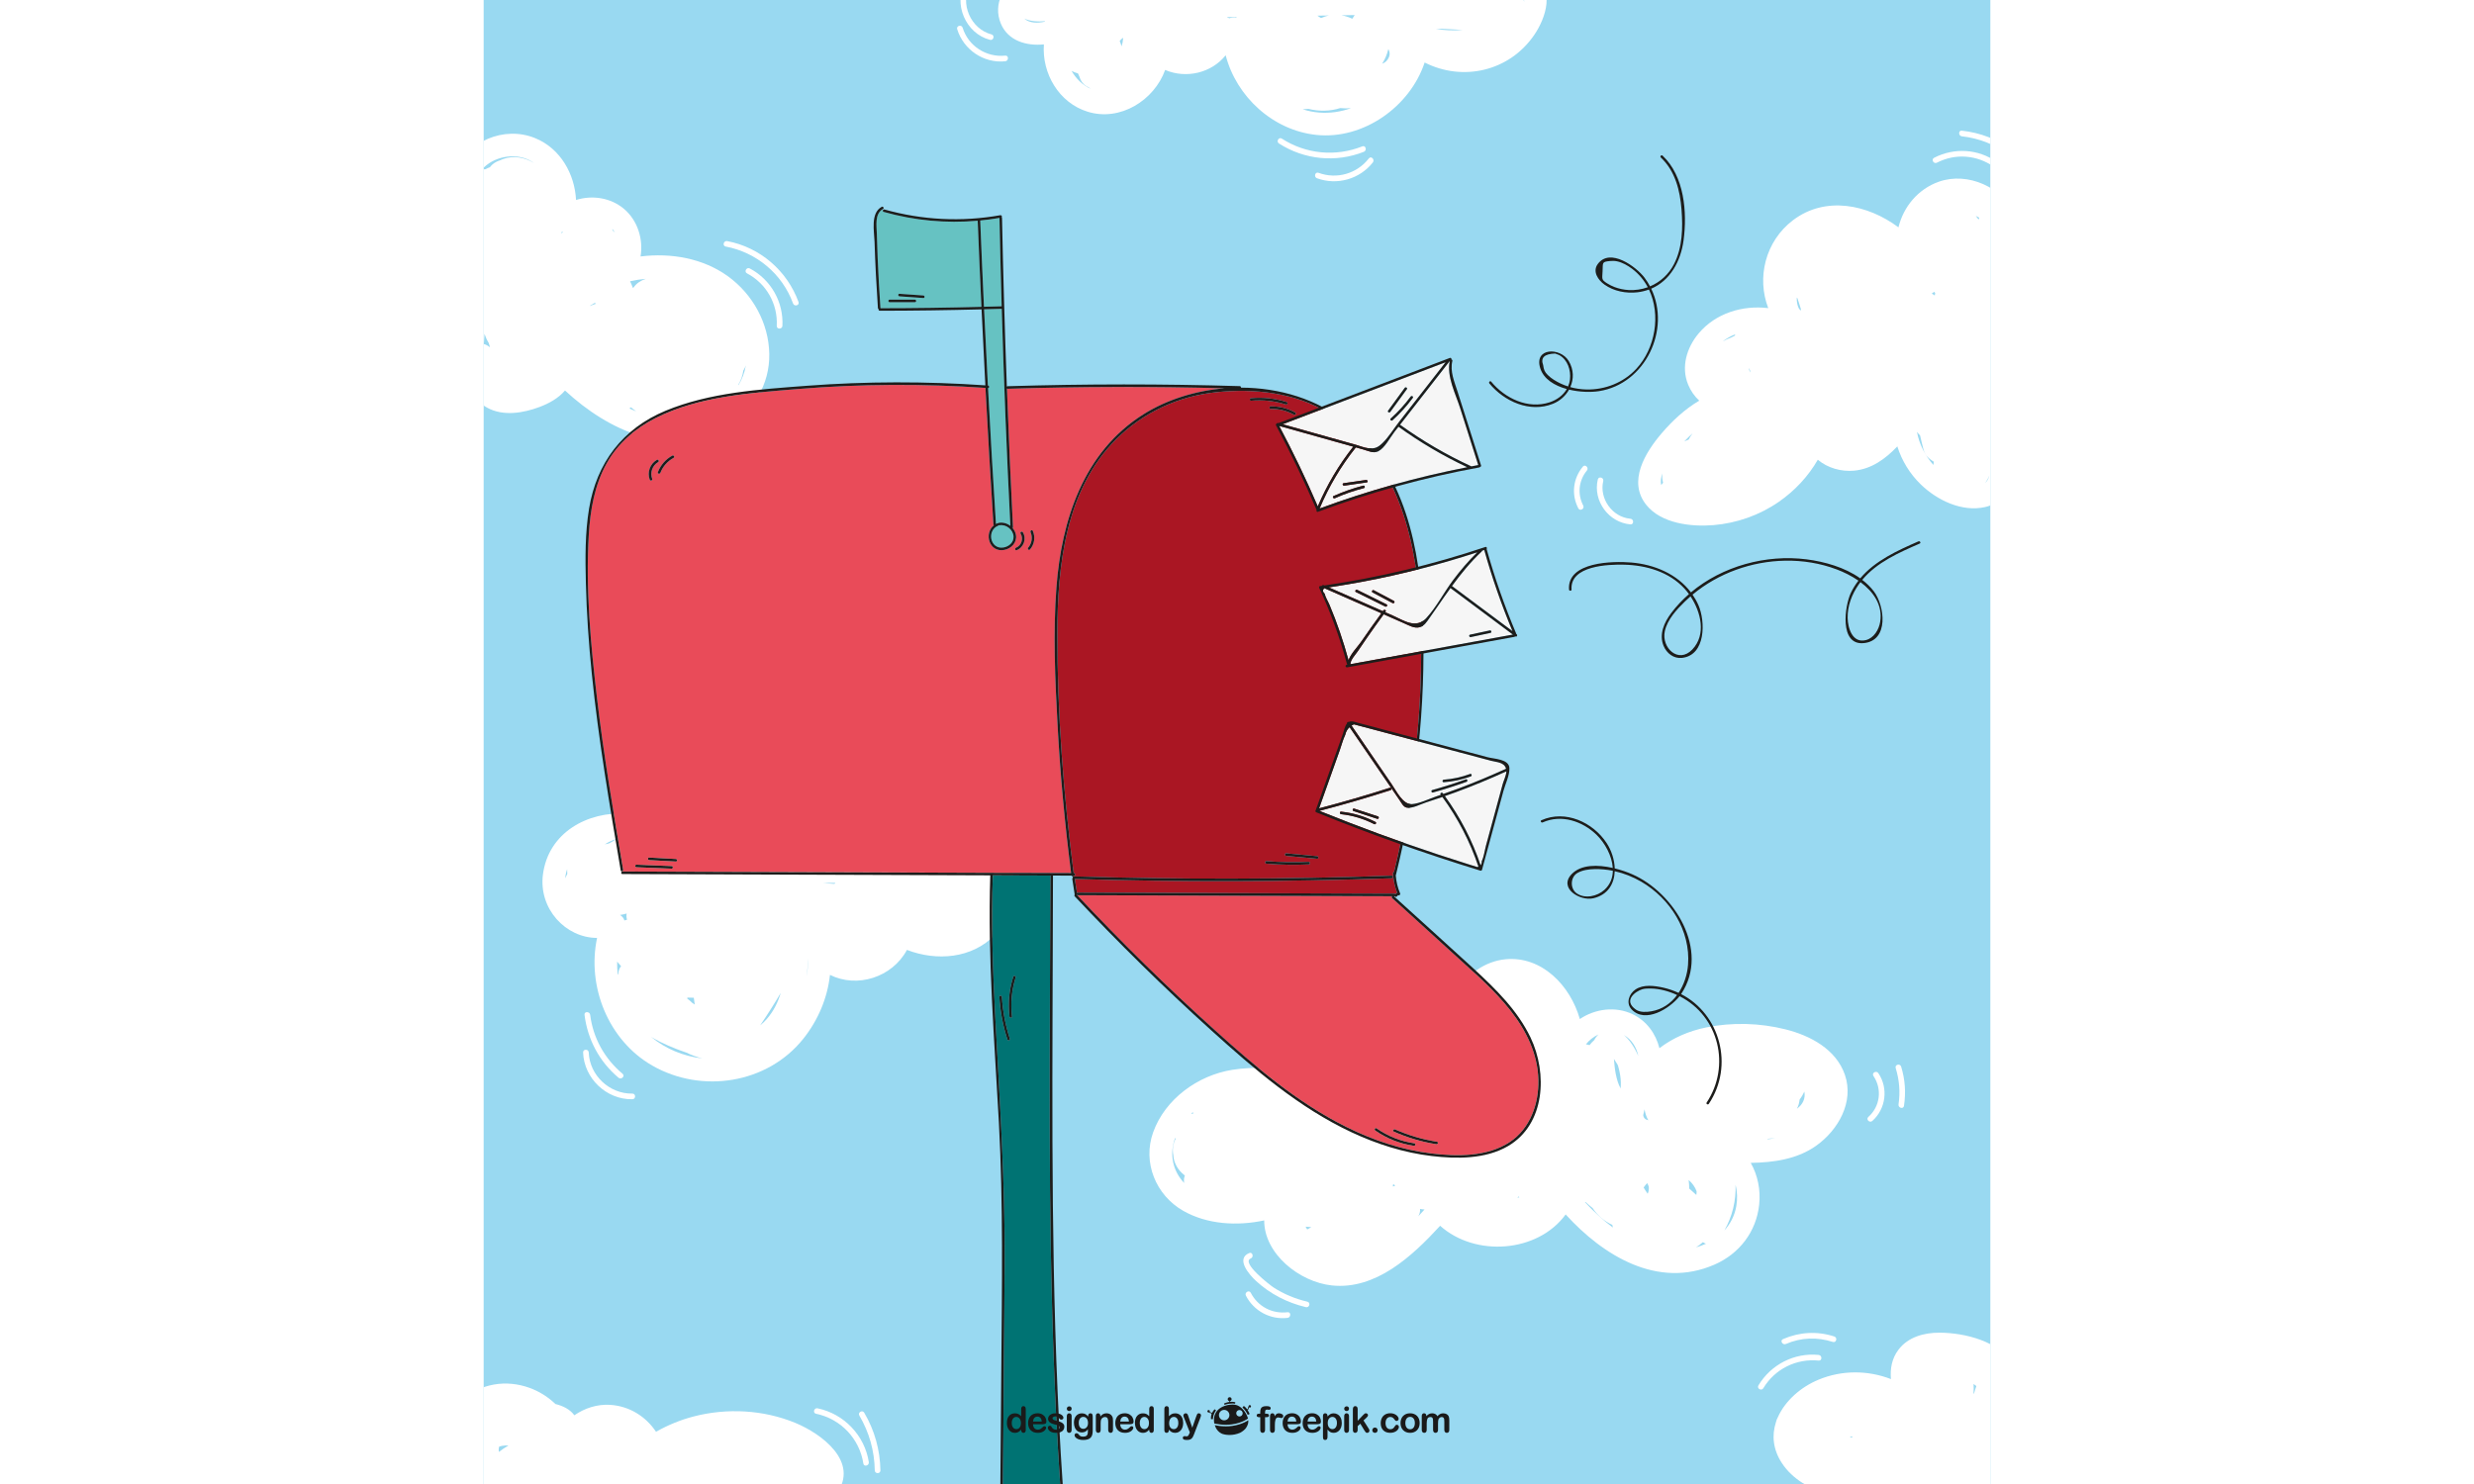 <?xml version="1.0" encoding="utf-8"?>
<!-- Generator: Adobe Illustrator 27.5.0, SVG Export Plug-In . SVG Version: 6.00 Build 0)  -->
<svg version="1.1" xmlns="http://www.w3.org/2000/svg" xmlns:xlink="http://www.w3.org/1999/xlink" width="500px" height="300px" x="0px" y="0px"
	 viewBox="0 0 800 800" style="enable-background:new 0 0 800 800;" xml:space="preserve">
<g id="Background">
	<rect style="fill:#F6F6F6;" width="800" height="800"/>
</g>
<g id="Objects">
	<g>
		<g>
			<defs>
				<rect id="SVGID_1_" x="-6" y="-6" width="812" height="812"/>
			</defs>
			<clipPath id="SVGID_00000062890973418456861170000001193618770060044437_">
				<use xlink:href="#SVGID_1_"  style="overflow:visible;"/>
			</clipPath>
			
				<rect x="-6" y="-6" style="clip-path:url(#SVGID_00000062890973418456861170000001193618770060044437_);fill:#99D9F1;" width="812" height="812"/>
			<path style="clip-path:url(#SVGID_00000062890973418456861170000001193618770060044437_);fill:#FFFFFF;" d="M559.289-12.695
				c-5.551-2.894-12.419-2.299-18.455-2.305c-8.765-0.01-17.529-0.02-26.294-0.03c-66.071-0.075-132.141-0.15-198.212-0.225
				c-8.09-0.009-20.803-0.445-28.708,4.196c-0.659-0.173-1.404-0.23-2.249-0.124c-11.416,1.437-16.994,13.507-12.659,23.882
				c3.913,9.367,13.827,12.162,23.217,11.24c-1.122,15.531,7.964,31.5,23.671,36.316c17.527,5.373,35.787-6.212,41.678-22.544
				c11.422,4.887,25.081,1.569,32.612-7.927c5.786,22.335,25.488,40.518,48.931,42.947c25.328,2.624,50.428-15.239,58.308-39.035
				c20.317,10.328,45.525,4.973,59.091-14.904C566.44,9.679,571.784-6.18,559.289-12.695z M285.376,10.002
				c3.223,1.55,7.491,1.748,11.054,1.401c0.004,0.097,0.007,0.193,0.015,0.29C292.48,12.532,288.148,12.565,285.376,10.002z
				 M293.965-0.739c1.609-1.335,4.584-2.056,8.001-2.412C299.553-1.534,296.836-0.719,293.965-0.739z M310.833,38.193
				c1.097,0.6,2.257,1.062,3.461,1.379c0.233,0.632,0.514,1.24,0.819,1.835c0.186,0.639,0.43,1.26,0.729,1.844
				c0.883,1.726,2.36,3.026,4.063,3.738c0.429,0.321,0.862,0.624,1.303,0.89C316.861,45.976,313.239,42.442,310.833,38.193z
				 M338.604,20.961c-0.076,1.268-0.367,2.652-0.836,4.041c-0.241-0.987-0.571-1.953-0.991-2.887c0.488-0.7,1.095-1.292,1.846-1.741
				C338.62,20.562,338.616,20.755,338.604,20.961z M351.286-2.876c-6.633,0.248-15.377-0.299-22.829,1.505
				c-2.035,0.015-4.061,0.182-6.044,0.534c-1.685-1.507-4.009-1.959-6.403-1.012c-0.076-0.476-0.182-0.954-0.297-1.433
				c2.156,0.102,3.849,0.208,4.662,0.209c12.135,0.014,24.271,0.028,36.406,0.041c0.098,0,0.197,0,0.295,0
				C355.145-2.983,353.215-2.949,351.286-2.876z M399.667,9.37c-0.021,0.045-0.046,0.088-0.066,0.133
				c-1.224-0.215-2.523-0.104-3.689,0.343c-0.28-0.127-0.558-0.255-0.874-0.346c-0.068-0.019-0.14-0.03-0.209-0.047
				c-0.062-0.078-0.128-0.151-0.194-0.226c1.711-0.028,3.422-0.055,5.133-0.082C399.732,9.219,399.701,9.295,399.667,9.37z
				 M449.621,8.345c-0.77,0.151-1.541,0.339-2.313,0.593c-0.588,0.194-1.152,0.429-1.705,0.682
				c-0.129,0.032-0.258,0.063-0.387,0.097c-0.613-0.457-1.245-0.88-1.893-1.271C445.423,8.412,447.522,8.379,449.621,8.345z
				 M444.24,60.68c-3.043-0.24-5.998-0.853-8.839-1.77c1.04-0.026,2.069-0.103,3.086-0.218c5.75,1.432,11.673,1.316,17.123-0.422
				c1.954,0.197,3.914,0.206,5.859,0.028C456.04,60.256,450.207,61.15,444.24,60.68z M462.128,10.115
				c-1.87-0.911-3.85-1.548-5.891-1.876c2.404-0.039,4.809-0.077,7.213-0.116C462.988,8.766,462.546,9.43,462.128,10.115z
				 M481.952,30.676c-0.789,1.964-2.167,3.163-3.726,3.666c1.523-2.382,2.664-5.014,3.336-7.902
				C482.295,27.712,482.541,29.21,481.952,30.676z M507.157,15.584c1.099-0.017,2.198-0.026,3.295-0.063
				c3.732,0.2,7.464,0.399,11.195,0.599C516.842,16.591,511.934,16.394,507.157,15.584z M553.951-1.321
				c0.595,0.625,0.831,1.415,0.825,2.303C554.568,0.195,554.293-0.574,553.951-1.321z"/>
			<path style="clip-path:url(#SVGID_00000062890973418456861170000001193618770060044437_);fill:#FFFFFF;" d="M125.769,149.023
				c-13.519-9.826-30.797-12.803-47.217-10.767c1.564-9.335-1.571-19.477-8.976-25.691c-7.238-6.073-17.113-7.464-25.788-4.763
				c-0.731-14.07-8.45-27.749-21.974-33.31C5.073,67.609-14.944,76.096-21.51,92.834c-1.47,3.748,0.921,6.401,3.978,7.121
				c-2.328,5.443-1.487,11.974,0.381,17.74c3.232,9.978,4.236,19.365,3.408,29.828c-0.783,9.885-2.654,19.644-3.69,29.501
				c-1.536,14.611-1.521,34.595,13.361,42.777c8.599,4.727,19.459,2.885,28.232-0.419c5.169-1.946,10.193-4.765,13.678-8.866
				c23.462,21.768,56.565,37.125,87.113,19.754c14.27-8.115,23.289-22.984,22.985-39.506
				C147.631,174.239,139.042,158.671,125.769,149.023z M36.825,125.06c-0.315,0.262-0.627,0.531-0.937,0.808
				c0.068-0.281,0.128-0.563,0.178-0.847C36.318,125.051,36.57,125.062,36.825,125.06z M51.323,164.99
				c0.089-0.124,0.174-0.248,0.26-0.372c0.71-0.359,1.401-0.771,2.068-1.239c0.212,0.014,0.423,0.015,0.635,0.003
				c0,0.157-0.011,0.314-0.009,0.471C53.258,164.116,52.269,164.495,51.323,164.99z M-5.547,179.984
				c0.574,1.747,1.331,3.408,2.283,4.92c0.004,0.017,0.006,0.034,0.01,0.051c0.181,0.72,0.412,1.463,0.68,2.214
				c-0.566-0.369-1.135-0.734-1.725-1.074c-0.503-0.291-1.047-0.486-1.608-0.607C-5.829,183.65-5.709,181.815-5.547,179.984z
				 M74.844,154.932c-0.152,0.087-0.301,0.179-0.446,0.278c-0.419-1.244-0.92-2.443-1.504-3.585c2.777-0.63,5.622-1.062,8.492-1.313
				C78.635,151.247,76.309,152.745,74.844,154.932z M63.46,124.193c-0.034-0.253-0.066-0.507-0.116-0.754
				c0.515,0.599,0.975,1.228,1.37,1.887C64.319,124.927,63.897,124.552,63.46,124.193z M73.309,219.551
				c0.945,0.753,1.909,1.483,2.882,2.198c-1.226-0.471-2.431-0.983-3.624-1.521C72.831,220.019,73.079,219.793,73.309,219.551z
				 M18.27,86.167c1.05,0.502,2.019,1.104,2.947,1.75c-4.989-3.024-10.95-4.233-16.695-2.211c-0.64,0.225-1.247,0.489-1.835,0.773
				c-0.739,0.236-1.457,0.532-2.139,0.91c-1.318,0.73-2.359,1.671-3.184,2.752c-0.824,0.298-1.625,0.651-2.384,1.083
				c-0.628-0.001-1.255,0.042-1.878,0.132C-0.995,84.517,10.222,82.32,18.27,86.167z M131.31,207.629
				c-0.041-0.068-0.088-0.133-0.131-0.199c1.451-2.311,2.386-4.931,2.751-7.643c0.031-0.049,0.069-0.092,0.099-0.142
				c0.531-0.86,0.947-1.763,1.285-2.688C134.645,200.901,133.259,204.464,131.31,207.629z"/>
			<path style="clip-path:url(#SVGID_00000062890973418456861170000001193618770060044437_);fill:#FFFFFF;" d="M825.295,124.922
				c-0.054-3.43-2.422-5.361-5.056-5.789c0.07-0.994-0.104-2.053-0.6-3.133c-6.859-14.921-25.689-23.585-41.402-18.034
				c-11.247,3.974-19.096,13.546-21.748,24.591c-16.505-12.333-39.315-17.131-56.837-3.847
				c-15.01,11.379-19.641,31.12-13.333,47.396c-13.809-1.676-28.327,2.686-37.531,13.638c-6.415,7.633-9.582,18.086-5.644,27.616
				c1.413,3.42,3.468,6.324,5.973,8.622c-7.682,4.548-14.408,10.754-20.233,17.575c-8.812,10.318-18.515,25.96-8.253,38.689
				c8.069,10.008,24.146,11.831,36.133,10.84c12.552-1.038,24.844-5.347,35.206-12.538c8.709-6.043,15.867-13.718,21.049-22.723
				c5.237,4.446,12.619,6.543,19.565,5.894c9.459-0.884,16.949-6.395,23.289-13.073c2.428,7.725,6.77,14.819,12.673,20.525
				c8.814,8.52,22.18,15,34.661,12.165c16.003-3.635,15.324-22.221,16.766-35.206c1.958-17.622,3.39-35.303,4.292-53.01
				C825.286,165.07,825.608,144.994,825.295,124.922z M628.62,261.494c-0.44-2.012-0.123-4.185,0.605-6.323
				c-0.192,1.831-0.042,3.518,0.396,5.055C629.279,260.641,628.945,261.063,628.62,261.494z M643.406,236.957
				c-0.803,0.299-1.588,0.625-2.34,0.991c1.419-1.504,2.904-2.951,4.447-4.33C644.703,234.676,643.994,235.791,643.406,236.957z
				 M675.799,198.401c0.61,0.75,0.925,1.584,0.752,2.403C676.22,200.028,675.966,199.223,675.799,198.401z M775.719,157.304
				c0.116,0.142,0.234,0.282,0.353,0.421c0.072,0.113,0.143,0.225,0.217,0.336c-0.086,0.411-0.176,0.822-0.262,1.234
				c-0.491-0.42-1.04-0.754-1.632-0.998c0.384-0.229,0.764-0.488,1.132-0.814C775.593,157.425,775.654,157.362,775.719,157.304z
				 M809.429,148.806c0.111,0.067,0.23,0.109,0.345,0.167c0.858,1.458,2.062,2.232,3.359,2.476
				c-0.003,0.248-0.002,0.496-0.006,0.744c-1.39,0.421-2.65,1.325-3.473,2.765C809.589,152.907,809.529,150.857,809.429,148.806z
				 M799.672,118.351c-0.478-0.658-0.975-1.304-1.507-1.923c0.651,0.253,1.279,0.574,1.881,0.957
				C799.894,117.69,799.766,118.01,799.672,118.351z M701.696,160.432c0.115,0.125,0.234,0.246,0.351,0.369
				c0.337,1.001,0.664,1.973,0.948,2.898c0.346,1.124,0.691,2.247,1.037,3.371c-0.004,0.002-0.007,0.005-0.011,0.006
				c-0.178,0.075-0.247,0.15-0.268,0.211c-0.059-0.077-0.166-0.187-0.383-0.357c-0.91-0.714-1.322-2.662-1.524-3.741
				C701.677,162.288,701.637,161.363,701.696,160.432z M668.464,180.216c-0.055,0.235-0.102,0.475-0.139,0.721
				c-0.662,0.299-1.311,0.632-1.946,0.995c-1.625,0.594-3.193,1.326-4.698,2.174c0.381-0.297,0.764-0.586,1.151-0.855
				C664.62,182.012,666.513,181.019,668.464,180.216z M766.445,232.79c0.297,0.403,0.615,0.796,0.956,1.179
				c0.233,0.261,0.478,0.513,0.727,0.759c0.332,1.413,0.664,2.826,0.997,4.239c1.087,4.622,1.568,6.771,5.546,9.388
				c0.274,0.18,0.555,0.352,0.83,0.531c-0.064,0.589-0.125,1.178-0.162,1.768C770.816,245.648,767.689,239.457,766.445,232.79z
				 M803.212,260.292c0.942-1.21,1.695-2.562,2.266-4.015c-0.393,1.563-1.025,3.01-2.193,3.964
				C803.261,260.26,803.235,260.273,803.212,260.292z"/>
			<path style="clip-path:url(#SVGID_00000062890973418456861170000001193618770060044437_);fill:#FFFFFF;" d="M271.693,456.003
				c-13.922-16.116-36.456-17.236-56.177-17.764c-24.834-0.665-49.676-1.03-74.518-1.102c-12.085-0.035-24.171,0-36.256,0.103
				c-10.488,0.09-21.135-0.234-31.562,1.087c-0.706,0.09-1.411,0.195-2.115,0.308c-20.949-1.327-42.218,10.089-45.127,32.86
				c-2.351,18.406,12.193,34.063,29.184,34.129c-5.571,26.191,6.08,55.23,29.722,68.797c26.686,15.314,62.078,9.821,81.44-14.468
				c7.898-9.908,13.012-21.901,14.351-34.41c14.604,7.272,33.472,1.426,41.493-13.463c15.944,6.142,35.071,4.746,47.457-8.134
				C282.437,490.581,283.976,470.223,271.693,456.003z M37.919,473.456c0.11-1.065,0.29-2.128,0.555-3.177
				c0.15-0.595,0.325-1.173,0.511-1.74c-0.02,0.88,0.007,1.749,0.075,2.605C38.632,471.901,38.25,472.673,37.919,473.456z
				 M60.78,454.859c-0.504,0.083-1.004,0.182-1.494,0.311c1.386-0.916,2.88-1.686,4.435-2.277c1.202-0.457,2.434-0.842,3.677-1.196
				c-1.893,0.756-3.773,1.726-5.586,2.872C61.468,454.665,61.122,454.753,60.78,454.859z M66.598,525.061
				c-0.117,0.104-0.225,0.213-0.334,0.32c-0.265-2.318-0.369-4.648-0.332-6.977c0.684,0.833,1.39,1.644,2.117,2.43
				C67.112,522.014,66.555,523.561,66.598,525.061z M69.867,496.234c-0.352-1.258-1.218-2.28-2.36-2.99
				c1.201-0.171,2.39-0.429,3.549-0.781c-0.196,1.082-0.124,2.245,0.212,3.342C70.769,495.893,70.301,496.038,69.867,496.234z
				 M103.806,537.786c1.138,0.061,2.283,0.088,3.434,0.074c0.146,1.224,0.323,2.443,0.52,3.659
				c-0.436-0.293-0.877-0.578-1.315-0.867c-0.863-0.846-1.775-1.638-2.742-2.355C103.744,538.13,103.778,537.959,103.806,537.786z
				 M80.907,449.509c1.237-0.083,2.477-0.15,3.722-0.192c0.057,0.268,0.126,0.534,0.214,0.796c-1.608,0.063-3.217,0.138-4.825,0.211
				C80.342,450.081,80.638,449.808,80.907,449.509z M84.217,558.96c5.931,3.554,12.456,6.244,19.084,8.5
				c2.718,1.344,5.598,2.397,8.59,3.128C101.729,569.452,92.042,565.411,84.217,558.96z M183.525,475.928
				c-0.16,0.189-0.312,0.382-0.463,0.576c-2.117-0.171-4.234-0.333-6.349-0.523C178.984,475.966,181.255,475.943,183.525,475.928z
				 M146.586,549.328c-1.089,1.245-2.298,2.399-3.594,3.452c3.903-5.718,7.596-11.567,11.117-17.516
				C152.569,540.406,150.181,545.22,146.586,549.328z M168.159,526.268c0.362-3.227,0.541-6.473,0.568-9.686
				c0.001,0.001,0.001,0.002,0.002,0.003C168.831,519.836,168.64,523.078,168.159,526.268z"/>
			<path style="clip-path:url(#SVGID_00000062890973418456861170000001193618770060044437_);fill:#FFFFFF;" d="M727.609,579.382
				c-4.761-13.779-18.625-21.112-31.977-24.466c-13.858-3.481-28.778-3.907-42.778-1.041c-9.195,1.882-17.927,5.592-25.199,11.198
				c-1.913-7.762-6.844-14.704-14.493-18.354c-9.168-4.376-20.198-2.929-28.391,2.641c-5.07-17.988-20.464-34.134-40.118-32.235
				c-21.634,2.089-39.313,27.97-27.144,47.911c0.768,1.259,1.767,2.063,2.853,2.495c0.026,0.891,0.121,1.787,0.263,2.682
				c-0.204,0.161-0.407,0.334-0.604,0.529c-13.739,13.586-34.444,14.549-52.596,12.505c-23.419-2.638-46.207-10.333-69.993-6.517
				c-18.508,2.969-36.137,15.694-42.6,33.641c-5.846,16.233,1.406,33.92,16.173,42.35c12.891,7.359,29.061,8.323,43.662,5.177
				c-0.081,18.039,19.014,33.194,36.409,35.056c23.608,2.527,43.286-15.654,58.404-32.156c18.927,16.933,52.501,14.614,67.658-6.106
				c20.309,22.315,49.67,40.327,80.138,27.068c13.455-5.855,22.595-17.713,24.15-32.352c0.835-7.865-0.733-15.848-4.552-22.521
				c12.452-0.198,25.076-1.991,35.269-9.239C723.979,609.229,732.685,594.07,727.609,579.382z M484.082,638.579
				c0.219-0.015,0.437-0.03,0.656-0.046c0.13,0.275,0.264,0.546,0.4,0.817c-0.375,0.076-0.75,0.152-1.126,0.228
				C484.058,639.248,484.083,638.914,484.082,638.579z M436.94,661.269c0.102,0.014,0.196,0.046,0.301,0.055
				c0.935,0.083,1.869,0.129,2.804,0.193c-0.738,0.413-1.468,0.844-2.199,1.27C437.5,662.306,437.201,661.798,436.94,661.269z
				 M376.555,600.202c-0.449,0.093-0.897,0.188-1.345,0.284c0.301-0.31,0.605-0.611,0.912-0.908
				C376.254,599.791,376.391,600.001,376.555,600.202z M484.44,597.817c-0.695-0.109-1.39-0.213-2.086-0.32
				c0.132-0.434,0.22-0.88,0.271-1.328c0.85-0.014,1.699-0.012,2.549-0.048C484.895,596.667,484.653,597.233,484.44,597.817z
				 M366.637,613.544c0.126,0.063,0.253,0.124,0.379,0.186c-1.417,2.637-1.995,5.698-1.319,9.036c0.183,4,2.34,7.923,5.829,10.642
				c0.123,0.096,0.256,0.186,0.382,0.281c-0.51,1.265-0.648,2.704-0.377,4.041C365.487,631.358,363.361,622.332,366.637,613.544z
				 M497.699,655.695c0.133-0.272,0.278-0.54,0.405-0.814c0.467-1.015,0.632-2.104,0.558-3.168c0.78,0.162,1.583,0.264,2.411,0.287
				C499.972,653.223,498.848,654.459,497.699,655.695z M551.112,645.715c0.224-0.249,0.447-0.5,0.666-0.755
				c0.126,0.164,0.258,0.322,0.398,0.473C551.821,645.526,551.468,645.625,551.112,645.715z M594.85,557.648
				c-0.964,0.861-1.731,1.897-2.32,3.053c-0.924,0.807-1.764,1.712-2.506,2.705c-0.634-0.178-1.291-0.33-1.974-0.448
				C589.869,560.686,592.221,558.84,594.85,557.648z M587.498,648.045c0.155,0.01,0.309,0.027,0.465,0.03
				c1.195,1.104,2.428,2.168,3.695,3.19c2.558,3.91,6.284,7.059,10.6,9.06c0.092,0.48,0.203,0.955,0.333,1.426
				C597.145,657.711,592.096,652.986,587.498,648.045z M606.753,586.788c-2.595-4.713-3.249-11.253-3.6-15.74
				c-0.004-0.051-0.005-0.115-0.007-0.173c0.906,1.358,1.772,2.666,1.935,3.018c0.084,0.18,0.155,0.365,0.235,0.546
				c0.694,2.236,1.096,4.565,1.245,5.541C606.912,582.282,606.95,584.549,606.753,586.788z M614.478,565.595
				c-1.495-2.692-3.497-5.578-5.982-7.632c4.076,2.282,6.836,6.604,7.767,11.247C615.714,567.981,615.129,566.769,614.478,565.595z
				 M619.646,598.002c0.309,2.101,0.994,4.13,2.024,5.902c-1.504-0.304-2.562-1.153-2.749-2.76
				C619.202,600.106,619.441,599.058,619.646,598.002z M621.324,643.513c-0.783-1.092-1.513-2.213-2.185-3.346
				c0.595-0.848,1.239-1.643,1.921-2.388c0.342,0.589,0.624,1.223,0.846,1.878C622.085,641.004,621.884,642.366,621.324,643.513z
				 M643.408,636.129c2.017,1.674,3.431,3.769,4.286,6.062c0.024,0.641-0.023,1.299-0.149,1.968
				c-1.271-1.143-2.542-2.287-3.812-3.43C643.721,639.186,643.61,637.648,643.408,636.129z M647.362,672.433
				c1.305-0.819,2.55-1.747,3.722-2.788c0.514,0.34,1.071,0.615,1.655,0.816C651.021,671.251,649.223,671.914,647.362,672.433z
				 M669.094,650.217c-0.897,5.12-3.178,9.5-6.395,13.054c4.25-7.508,6.321-16.083,5.988-24.558
				C669.637,642.426,669.762,646.406,669.094,650.217z M685.832,614.192c0.102-0.108,0.207-0.213,0.307-0.322
				c1.295-0.062,2.592-0.168,3.889-0.304C688.645,613.824,687.244,614.028,685.832,614.192z M701.757,597.692
				c0.795-1.505,1.278-3.18,1.446-4.891c0.994-1.3,1.857-2.751,2.561-4.347C706.479,592.326,704.824,595.509,701.757,597.692z"/>
			<path style="clip-path:url(#SVGID_00000062890973418456861170000001193618770060044437_);fill:#FFFFFF;" d="M161.986,767.064
				c-17.215-7.094-36.811-8.146-54.804-3.476c-7.087,1.84-13.924,4.641-20.291,8.257c-5.535-8.304-14.396-13.887-24.8-14.521
				c-6.846-0.417-13.617,1.752-19.217,5.626c-2.356-3.241-6.132-5.068-10.188-6.062c-9.116-8.839-22.769-13.195-35.572-9.986
				c-23.005,5.765-34.252,32.101-29.692,53.85c0.898,4.281,4.956,5.157,8.085,3.764c3.644,4.296,9.356,6.846,15.083,7.71
				c11.239,1.696,22.872,1.76,34.208,2.505c11.632,0.764,23.263,1.535,34.895,2.292c23.803,1.547,47.663,2.938,71.525,2.191
				c10.773-0.337,21.941-0.62,32.541-2.731c7.634-1.52,15.701-4.757,20.415-11.248C196.643,788.066,176.065,772.865,161.986,767.064
				z M2.397,779.807c0.524-0.145,1.051-0.276,1.588-0.371c1.034-0.184,2.203-0.261,3.4-0.203c-1.799,1.026-3.521,2.191-5.162,3.477
				C2.004,781.687,2.078,780.715,2.397,779.807z M106.178,807.111c0.058-0.073,0.117-0.144,0.17-0.219
				c4.296,0.228,8.595,0.292,12.891,0.173c0.175,0.056,0.351,0.112,0.527,0.166C115.236,807.252,110.707,807.206,106.178,807.111z
				 M162.005,804.865c0.334-0.224,0.647-0.463,0.923-0.725c0.968-0.084,1.936-0.18,2.904-0.285
				C164.607,804.257,163.324,804.591,162.005,804.865z"/>
			<path style="clip-path:url(#SVGID_00000062890973418456861170000001193618770060044437_);fill:#FFFFFF;" d="M820.188,780.091
				c6.464-12.271,8.789-26.606,6.305-40.454c-0.696-3.882-4.793-5.016-8.007-3.913c-7.511-12.652-26.224-17.283-39.961-17.301
				c-8.224-0.01-16.81,2.309-21.984,9.108c-3.64,4.784-4.602,10.326-4.11,15.906c-12.406-4.804-26.39-4.927-39.055,0.336
				c-9.463,3.932-17.933,11.327-21.866,20.184c-0.504,0.884-0.88,1.861-1.119,2.929c-2.174,6.845-1.594,14.386,3.238,21.792
				c5.816,8.913,15.286,13.878,25.156,17.075c10.353,3.354,21.227,5.56,32.049,6.658c13.722,1.392,27.904,0.063,40.396-5.343
				c2.408,1.094,5.094,1.727,7.48,1.886c7.272,0.484,14.87-2.422,19.945-7.666c5.169-5.342,8.199-13.489,2.872-19.819
				C821.111,780.976,820.656,780.526,820.188,780.091z M730.246,774.834c0.351-0.191,0.696-0.386,1.034-0.587
				c0.142,0.229,0.287,0.457,0.437,0.683C731.224,774.907,730.735,774.872,730.246,774.834z M797.185,751.405
				c-0.075-0.121-0.157-0.239-0.234-0.359c0.105-1.647,0.109-3.302,0.003-4.959c0.562,0.364,1.079,0.752,1.512,1.157
				C797.948,748.601,797.523,749.991,797.185,751.405z"/>
			<path style="clip-path:url(#SVGID_00000062890973418456861170000001193618770060044437_);fill:#FFFFFF;" d="M713.487,730.421
				c-13.099-1.297-25.706,5.15-32.466,16.411c-1.011,1.684,1.62,3.216,2.629,1.537c6.248-10.409,17.784-16.097,29.837-14.903
				C715.435,733.658,715.421,730.612,713.487,730.421z"/>
			<path style="clip-path:url(#SVGID_00000062890973418456861170000001193618770060044437_);fill:#FFFFFF;" d="M721.918,720.478
				c-9.267-2.999-18.736-2.442-27.654,1.412c-1.794,0.775-0.245,3.399,1.537,2.629c8.168-3.53,16.869-3.836,25.308-1.106
				C722.977,724.018,723.778,721.08,721.918,720.478z"/>
			<path style="clip-path:url(#SVGID_00000062890973418456861170000001193618770060044437_);fill:#FFFFFF;" d="M745.638,578.508
				c-1.092-1.614-3.731-0.092-2.629,1.537c4.776,7.056,3.624,16.399-2.748,22.072c-1.466,1.305,0.693,3.452,2.153,2.153
				C749.732,597.755,751.134,586.628,745.638,578.508z"/>
			<path style="clip-path:url(#SVGID_00000062890973418456861170000001193618770060044437_);fill:#FFFFFF;" d="M757.927,574.979
				c-0.576-1.866-3.516-1.07-2.936,0.809c1.977,6.409,2.53,12.928,1.534,19.567c-0.288,1.917,2.645,2.743,2.936,0.809
				C760.541,588.968,760.074,581.938,757.927,574.979z"/>
			<path style="clip-path:url(#SVGID_00000062890973418456861170000001193618770060044437_);fill:#FFFFFF;" d="M612.027,279.642
				c-9.755-0.84-16.883-10.848-14.644-20.334c0.45-1.905-2.485-2.719-2.936-0.809c-2.72,11.522,5.829,23.175,17.58,24.188
				C613.979,282.854,613.967,279.809,612.027,279.642z"/>
			<path style="clip-path:url(#SVGID_00000062890973418456861170000001193618770060044437_);fill:#FFFFFF;" d="M586.407,251.537
				c-5.34,6.436-6.316,15.08-2.451,22.516c0.904,1.739,3.532,0.201,2.629-1.537c-3.192-6.141-2.46-13.483,1.975-18.827
				C589.802,252.192,587.66,250.027,586.407,251.537z"/>
			<path style="clip-path:url(#SVGID_00000062890973418456861170000001193618770060044437_);fill:#FFFFFF;" d="M809.477,87.32
				c-10.016-7.085-22.929-7.859-33.799-2.25c-1.742,0.899-0.204,3.527,1.537,2.629c9.957-5.137,21.612-4.196,30.726,2.25
				C809.543,91.082,811.065,88.444,809.477,87.32z"/>
			<path style="clip-path:url(#SVGID_00000062890973418456861170000001193618770060044437_);fill:#FFFFFF;" d="M817.794,80.967
				c-8.064-5.947-17.198-9.425-27.142-10.533c-1.944-0.217-1.929,2.829,0,3.044c9.409,1.048,17.998,4.508,25.606,10.118
				C817.836,84.759,819.356,82.118,817.794,80.967z"/>
			<path style="clip-path:url(#SVGID_00000062890973418456861170000001193618770060044437_);fill:#FFFFFF;" d="M437.926,701.72
				c-6.52-1.546-12.67-4.057-18.295-7.718c-1.738-1.131-17.631-13.347-12.22-15.58c1.786-0.737,1.003-3.684-0.809-2.936
				c-7.507,3.098,0.145,11.798,3.488,14.904c7.614,7.071,16.939,11.874,27.026,14.265
				C439.022,705.107,439.835,702.172,437.926,701.72z"/>
			<path style="clip-path:url(#SVGID_00000062890973418456861170000001193618770060044437_);fill:#FFFFFF;" d="M427.247,707.399
				c-8.243,0.999-16.017-3.06-19.817-10.464c-0.895-1.744-3.523-0.205-2.629,1.537c4.237,8.256,13.217,13.09,22.446,11.972
				C429.168,710.211,429.191,707.164,427.247,707.399z"/>
			<path style="clip-path:url(#SVGID_00000062890973418456861170000001193618770060044437_);fill:#FFFFFF;" d="M201.571,788.187
				c-2.219-14.366-13.406-26.059-27.629-28.988c-1.912-0.394-2.73,2.54-0.809,2.936c13.304,2.74,23.432,13.452,25.503,26.862
				C198.933,790.927,201.867,790.107,201.571,788.187z"/>
			<path style="clip-path:url(#SVGID_00000062890973418456861170000001193618770060044437_);fill:#FFFFFF;" d="M199.099,761.569
				c-0.991-1.689-3.624-0.159-2.629,1.537c5.34,9.1,8.131,19.009,8.31,29.558c0.033,1.957,3.078,1.963,3.044,0
				C207.636,781.61,204.694,771.104,199.099,761.569z"/>
			<path style="clip-path:url(#SVGID_00000062890973418456861170000001193618770060044437_);fill:#FFFFFF;" d="M68.854,578.851
				c-9.66-8.093-15.89-19.247-17.458-31.78c-0.24-1.918-3.287-1.942-3.045,0c1.668,13.34,8.022,25.281,18.349,33.933
				C68.193,582.254,70.358,580.111,68.854,578.851z"/>
			<path style="clip-path:url(#SVGID_00000062890973418456861170000001193618770060044437_);fill:#FFFFFF;" d="M74.137,589.543
				c-12.318,0.214-23.043-9.822-23.507-22.167c-0.074-1.953-3.118-1.963-3.045,0c0.526,13.971,12.539,25.455,26.552,25.211
				C76.094,592.554,76.1,589.509,74.137,589.543z"/>
			<path style="clip-path:url(#SVGID_00000062890973418456861170000001193618770060044437_);fill:#FFFFFF;" d="M163.688,162.803
				c-6.136-16.881-20.759-29.492-38.447-32.831c-1.915-0.361-2.735,2.572-0.809,2.936c16.62,3.137,30.529,14.77,36.321,30.704
				C161.416,165.439,164.36,164.651,163.688,162.803z"/>
			<path style="clip-path:url(#SVGID_00000062890973418456861170000001193618770060044437_);fill:#FFFFFF;" d="M137.445,144.725
				c-1.73-0.917-3.271,1.71-1.537,2.629c10.473,5.549,16.662,16.479,16.05,28.311c-0.101,1.958,2.943,1.953,3.044,0
				C155.667,162.818,148.808,150.745,137.445,144.725z"/>
			<path style="clip-path:url(#SVGID_00000062890973418456861170000001193618770060044437_);fill:#FFFFFF;" d="M467.56,78.896
				c-14.387,5.713-30.383,4.204-43.411-4.175c-1.653-1.063-3.181,1.571-1.537,2.629c13.643,8.775,30.672,10.473,45.757,4.482
				C470.168,81.117,469.384,78.171,467.56,78.896z"/>
			<path style="clip-path:url(#SVGID_00000062890973418456861170000001193618770060044437_);fill:#FFFFFF;" d="M471.068,85.392
				c-6.47,8.279-17.296,11.394-27.161,7.763c-1.842-0.678-2.636,2.263-0.809,2.936c10.778,3.967,23.046,0.51,30.123-8.547
				C474.414,86.019,472.274,83.849,471.068,85.392z"/>
			<path style="clip-path:url(#SVGID_00000062890973418456861170000001193618770060044437_);fill:#FFFFFF;" d="M275.1,29.989
				c-10.235,1.052-19.923-5.172-22.969-15.059c-0.575-1.867-3.515-1.071-2.936,0.809c3.417,11.092,14.304,18.487,25.905,17.294
				C277.03,32.835,277.05,29.789,275.1,29.989z"/>
			<path style="clip-path:url(#SVGID_00000062890973418456861170000001193618770060044437_);fill:#FFFFFF;" d="M267.696,18.547
				c-11.226-2.916-17.198-16.641-11.564-26.818c0.95-1.715-1.679-3.253-2.629-1.537c-6.568,11.863,0.227,27.873,13.383,31.29
				C268.784,21.976,269.594,19.04,267.696,18.547z"/>
			<g style="clip-path:url(#SVGID_00000062890973418456861170000001193618770060044437_);">
				<g>
					<path style="fill:#007373;" d="M301.565,741.704c1.012,25.466,2.467,50.897,4.434,76.306
						c-10.88,3.638-22.442,2.319-32.253-3.797c-0.023-0.023-0.046-0.011-0.068-0.023c0.023-0.068,0.034-0.125,0.046-0.193
						c0.352-44.417,0.784-88.845,1.057-133.274c0.273-44.281-2.706-88.3-5.059-132.501c-1.341-25.341-2.16-50.727-1.341-76.101
						c0-0.091-0.023-0.159-0.045-0.227c10.391,0.034,20.782,0.079,31.173,0.114c-0.023,0.068-0.046,0.125-0.046,0.205
						C299.167,562.023,297.962,651.938,301.565,741.704z M280.727,526.906c0.261-0.841-1.057-1.205-1.319-0.364
						c-2.217,7.026-2.888,14.12-2.024,21.441c0.102,0.864,1.467,0.875,1.364,0C277.896,540.81,278.544,533.795,280.727,526.906z
						 M276.282,560.398c0.273,0.83,1.592,0.466,1.319-0.364c-2.41-7.378-3.854-14.893-4.297-22.646
						c-0.057-0.875-1.421-0.875-1.364,0C272.394,545.255,273.826,552.894,276.282,560.398z"/>
					<path style="fill:#66C2C2;" d="M260.263,118.99c0.603,15.484,1.285,30.957,2.001,46.429
						c-18.133,0.466-36.277,0.728-54.421,0.739c0-0.011,0-0.034,0-0.046c-0.614-8.936-1.126-17.883-1.501-26.83
						c-0.182-4.479-0.33-8.958-0.455-13.426c-0.114-4.093-1.194-10.357,2.979-12.972l0.296,0.477
						c-0.114,0.341-0.011,0.762,0.443,0.887C226.18,118.91,243.245,120.49,260.263,118.99z M230.966,160.656
						c0.875,0.068,0.875-1.296,0-1.364c-4.297-0.296-8.583-0.602-12.869-0.91c-0.887-0.057-0.875,1.307,0,1.364
						C222.383,160.053,226.669,160.36,230.966,160.656z M226.419,162.907c0.875,0,0.875-1.364,0-1.364h-13.642
						c-0.875,0-0.875,1.364,0,1.364H226.419z"/>
					<path style="fill:#66C2C2;" d="M271.996,117.535c0.318,15.859,0.716,31.718,1.182,47.578c-3.183,0.102-6.366,0.182-9.55,0.261
						c-0.716-15.495-1.398-31.002-2.012-46.509c3.467-0.341,6.935-0.807,10.391-1.398
						C271.996,117.489,271.996,117.512,271.996,117.535z"/>
					<path style="fill:#66C2C2;" d="M273.212,166.476c1.137,39.017,2.683,78.023,4.65,117.017c-1.717-1.353-3.956-2.035-6.196-1.648
						c-0.159,0.023-0.262,0.102-0.341,0.182c-0.114-0.023-0.239-0.034-0.375,0.023c-0.307,0.125-0.591,0.262-0.864,0.409
						c-1.569-24.42-2.978-48.839-4.263-73.27c0.819,0,0.807-1.296-0.046-1.353c-0.011-0.011-0.023-0.011-0.034-0.011
						c-0.716-13.688-1.41-27.387-2.046-41.086C266.868,166.658,270.04,166.579,273.212,166.476z"/>
					<path style="fill:#66C2C2;" d="M279.579,289.246c0.148,3.195-2.558,5.48-5.525,5.912c-7.196,1.057-9.038-9.277-2.74-11.789
						c0.137-0.057,0.239-0.159,0.307-0.262c0.125,0.046,0.25,0.08,0.398,0.057C275.622,282.538,279.408,285.551,279.579,289.246z"/>
					<path style="fill:#AA1623;" d="M498.412,325.432c3.024,48.407-2.285,97.565-13.779,144.62c-0.296,0.045-0.557,0.25-0.546,0.637
						c0.034,0.682,0.08,1.364,0.159,2.035l-0.239,0.023c0-0.341-0.216-0.671-0.659-0.659c-57.093,1.944-114.22,2.069-171.313,0.364
						c-0.057,0-0.114,0-0.171,0.011l-0.046-0.091c0.136-0.057,0.239-0.171,0.273-0.33c0.853-0.023,0.841-1.353-0.023-1.353
						c-0.034,0-0.068,0-0.102,0c-5.502-42.78-8.833-86.037-8.788-129.181c0.045-36.709,4.388-77.568,31.798-104.83
						c14.427-14.347,33.469-23.101,53.66-25.238c20.509-2.183,42.678,0.171,60.515,11.141
						C484.236,244.169,495.991,286.756,498.412,325.432z M443.195,462.923c0.875,0.091,0.864-1.273,0-1.364
						c-5.559-0.512-11.118-1.023-16.678-1.546c-0.875-0.08-0.864,1.285,0,1.364C432.077,461.9,437.636,462.412,443.195,462.923z
						 M438.625,465.993c0.875-0.034,0.887-1.398,0-1.364c-7.594,0.353-15.166,0.216-22.749-0.409c-0.875-0.068-0.875,1.296,0,1.364
						C423.459,466.209,431.031,466.345,438.625,465.993z M430.656,223.547c0.762,0.421,1.455-0.75,0.682-1.182
						c-4.07-2.251-8.515-3.365-13.165-3.297c-0.887,0.011-0.887,1.376,0,1.364C422.618,220.363,426.768,221.398,430.656,223.547z
						 M426.381,218.033c0.841,0.261,1.205-1.057,0.364-1.319c-6.276-1.944-12.631-2.637-19.179-2.058
						c-0.864,0.08-0.875,1.444,0,1.364C413.978,215.452,420.231,216.123,426.381,218.033z"/>
					<path style="fill:#AA1623;" d="M486.35,481.386c-0.148,0-0.307,0.046-0.455,0.193l-0.489,0.489
						c-0.102-0.182-0.273-0.307-0.546-0.307c-56.843-0.182-113.686-0.364-170.517-0.546c-0.273-0.011-0.455,0.125-0.557,0.307
						c-0.398-2.569-0.796-5.127-1.194-7.685c56.911,1.682,113.856,1.557,170.756-0.387c0.443-0.011,0.659-0.364,0.659-0.705
						l0.239-0.023C484.554,475.702,485.259,478.578,486.35,481.386z"/>
					<path style="fill:#E94B59;" d="M562.417,582.169c0.296,12.824-4.377,26.193-15.461,33.515
						c-12.062,7.958-28.24,7.799-42.064,6.139c-16.03-1.921-31.57-7.151-45.986-14.302c-26.512-13.153-49.18-32.628-71.008-52.307
						c-25.738-23.203-50.454-47.509-74.169-72.77c0.023-0.046,0.057-0.091,0.08-0.148c0.102,0.159,0.284,0.273,0.534,0.284
						l169.358,0.546c-0.307,0.216-0.466,0.659-0.102,1c11.937,10.834,23.863,21.68,35.8,32.514
						c9.766,8.879,19.77,17.678,27.955,28.08C555.881,555.543,562.111,568.185,562.417,582.169z M507.428,616.82
						c0.864,0.136,1.228-1.182,0.364-1.319c-7.833-1.239-15.348-3.445-22.601-6.651c-0.796-0.352-1.489,0.819-0.694,1.171
						C491.864,613.284,499.481,615.558,507.428,616.82z M495.286,617.673c0.864,0.125,1.239-1.194,0.364-1.319
						c-7.446-1.103-14.267-3.786-20.452-8.094c-0.728-0.5-1.41,0.682-0.693,1.182C480.78,613.796,487.737,616.558,495.286,617.673z"
						/>
					<path style="fill:#E94B59;" d="M393.367,209.324c-15.689,1.262-31.025,6.025-43.803,14.04
						c-32.275,20.27-44.156,57.07-46.884,93.302c-1.853,24.545-0.716,49.397,0.603,73.941c1.432,26.773,3.911,53.478,7.321,80.069
						c-80.603-0.284-161.218-0.568-241.832-0.853c-0.068,0-0.125,0.011-0.171,0.023l-0.046-0.125
						c0.364-0.068,0.693-0.387,0.625-0.841c-5.23-30.729-10.459-61.47-14.097-92.427c-3.399-29.069-6.196-58.923-4.434-88.209
						c0.796-13.279,3.104-26.887,9.709-38.619c6.025-10.709,15.438-18.758,26.33-24.26c23.351-11.789,51.42-13.585,77.033-15.689
						c33.515-2.74,67.188-2.876,100.726-0.568c1.296,24.556,2.717,49.101,4.297,73.634c0.011,0.205,0.091,0.352,0.216,0.455
						c-5.434,4.366-2.558,14.802,5.639,13.256c3.774-0.705,6.901-3.979,6.264-7.981c-0.239-1.444-0.875-2.74-1.785-3.809
						c0.125-0.114,0.193-0.273,0.182-0.489c-1.251-24.92-2.342-49.84-3.263-74.771c0.114,0.102,0.262,0.182,0.455,0.171
						C315.412,208.381,354.395,208.301,393.367,209.324z M288.423,296.215c2.433-2.853,2.978-6.605,1.512-10.05
						c-0.352-0.796-1.523-0.102-1.182,0.693c1.205,2.831,0.705,6.06-1.296,8.401C286.9,295.919,287.855,296.885,288.423,296.215z
						 M281.272,296.59c3.763-1.466,5.446-6.162,3.297-9.629c-0.466-0.739-1.648-0.057-1.182,0.693
						c1.648,2.649,0.489,6.457-2.467,7.617C280.102,295.589,280.454,296.908,281.272,296.59z M97.579,464.435
						c0.875,0.057,0.875-1.307,0-1.364l-14.393-0.773c-0.875-0.057-0.875,1.307,0,1.364L97.579,464.435z M96.34,246.818
						c0.773-0.421,0.08-1.603-0.693-1.182c-3.592,1.978-6.264,5.07-7.753,8.902c-0.318,0.818,1,1.171,1.319,0.352
						C90.565,251.411,93.066,248.614,96.34,246.818z M95.305,468.267c0.875,0.034,0.875-1.33,0-1.364
						c-6.31-0.261-12.631-0.512-18.951-0.762c-0.875-0.034-0.875,1.33,0,1.364C82.675,467.755,88.996,468.005,95.305,468.267z
						 M88.007,249.103c0.762-0.443,0.068-1.626-0.682-1.182c-3.649,2.149-5.309,6.662-3.82,10.641
						c0.307,0.819,1.626,0.466,1.319-0.364C83.55,254.788,84.858,250.956,88.007,249.103z"/>
					<path style="fill:#1D1D1B;" d="M558.222,559.352c9.129,19.111,7.992,46.702-12.13,58.469c-12.13,7.083-27.705,6.98-41.2,5.366
						c-14.927-1.773-29.422-6.366-43.007-12.721c-28.49-13.313-52.603-34.094-75.749-55.013
						c-25.522-23.055-50.056-47.18-73.589-72.259c-0.273-0.307-0.216-0.659-0.011-0.91l-1.296-8.356
						c-0.034-0.239,0.046-0.432,0.171-0.58c-0.114-0.352,0.046-0.796,0.455-0.887c0.057-0.011,0.114-0.011,0.171-0.011
						c57.093,1.705,114.22,1.58,171.313-0.364c0.443-0.011,0.659,0.318,0.659,0.659c0,0.341-0.216,0.693-0.659,0.705
						c-56.9,1.944-113.845,2.069-170.756,0.387c0.398,2.558,0.796,5.116,1.194,7.685c0.102-0.182,0.284-0.318,0.557-0.307
						c56.832,0.182,113.674,0.364,170.517,0.546c0.273,0,0.443,0.125,0.546,0.307l0.489-0.489c0.148-0.148,0.307-0.193,0.455-0.193
						c-1.091-2.808-1.796-5.684-2.103-8.663c-0.08-0.671-0.125-1.353-0.159-2.035c-0.011-0.387,0.25-0.591,0.546-0.637
						c11.494-47.055,16.803-96.212,13.779-144.62c-2.422-38.676-14.177-81.263-49.26-102.851
						c-17.837-10.971-40.006-13.324-60.515-11.141c-20.191,2.137-39.233,10.891-53.66,25.238
						c-27.41,27.262-31.753,68.121-31.798,104.83c-0.046,43.144,3.286,86.401,8.788,129.181c0.034,0,0.068,0,0.102,0
						c0.864,0,0.875,1.33,0.023,1.353c-0.034,0.159-0.136,0.273-0.273,0.33c-0.307,0.171-0.796,0.046-0.989-0.33
						c-3.354-0.011-6.696-0.023-10.05-0.034c0.023,0.068,0.046,0.125,0.046,0.205c-0.091,25.363-0.171,50.738-0.25,76.101
						c-0.284,89.789-0.171,179.669,6.753,269.231c0.046-0.011,0.102-0.034,0.148-0.045c0.819-0.318,1.171,1,0.364,1.319
						c-11.641,4.4-24.238,3.149-34.788-3.433c-0.307-0.193-0.364-0.5-0.273-0.773c-0.239-0.08-0.432-0.284-0.432-0.614
						c0.216-25.431,0.421-50.874,0.625-76.317c0.352-44.156,1.069-88.266-1.296-132.387c-2.387-44.36-6.094-88.709-4.661-133.172
						c0-0.091,0.023-0.159,0.046-0.227c-66.097-0.239-132.194-0.466-198.291-0.705c-0.807,0-0.875-1.171-0.171-1.341
						c0.046-0.011,0.102-0.023,0.171-0.023c80.615,0.284,161.229,0.568,241.832,0.853c-3.411-26.591-5.889-53.296-7.321-80.069
						c-1.319-24.545-2.456-49.397-0.603-73.941c2.728-36.232,14.609-73.032,46.884-93.302c12.778-8.015,28.115-12.778,43.803-14.04
						c-38.971-1.023-77.954-0.944-116.915,0.25c-0.193,0.011-0.341-0.068-0.455-0.171c0.921,24.931,2.012,49.851,3.263,74.771
						c0.011,0.216-0.057,0.375-0.182,0.489c0.909,1.069,1.546,2.365,1.785,3.809c0.637,4.002-2.49,7.276-6.264,7.981
						c-8.197,1.546-11.073-8.89-5.639-13.256c-0.125-0.102-0.205-0.25-0.216-0.455c-1.58-24.533-3.001-49.078-4.297-73.634
						c-33.537-2.308-67.211-2.171-100.726,0.568c-25.613,2.103-53.682,3.9-77.033,15.689c-10.891,5.502-20.304,13.551-26.33,24.26
						c-6.605,11.732-8.913,25.341-9.709,38.619c-1.762,29.285,1.034,59.139,4.434,88.209c3.638,30.957,8.868,61.697,14.097,92.427
						c0.068,0.455-0.261,0.773-0.625,0.841c-0.307,0.057-0.625-0.08-0.693-0.478c-5.991-35.231-11.994-70.508-15.586-106.08
						c-1.648-16.234-2.797-32.537-3.195-48.862c-0.33-13.381-0.455-26.909,1.728-40.154c4.07-24.613,18.087-43.11,41.188-52.705
						c23.703-9.845,50.863-11.562,76.147-13.472c32.025-2.422,64.198-2.433,96.235-0.227c-0.716-13.654-1.41-27.307-2.046-40.972
						c-18.281,0.478-36.573,0.739-54.865,0.75c-0.512,0-0.716-0.466-0.625-0.864c-0.193-0.102-0.341-0.273-0.364-0.546
						c-0.818-11.914-1.444-23.851-1.819-35.788c-0.182-5.605-2.285-15.473,3.854-18.815c0.773-0.421,1.466,0.762,0.693,1.171
						c-0.114,0.068-0.227,0.136-0.341,0.205c-4.172,2.615-3.092,8.879-2.979,12.972c0.125,4.468,0.273,8.947,0.455,13.426
						c0.375,8.947,0.887,17.894,1.501,26.83c0,0.011,0,0.034,0,0.046c18.144-0.011,36.288-0.273,54.421-0.739
						c-0.716-15.473-1.398-30.945-2.001-46.429c-17.019,1.501-34.083-0.08-50.658-4.741c-0.455-0.125-0.557-0.546-0.443-0.887
						c0.114-0.307,0.409-0.534,0.807-0.432c20.418,5.741,41.609,6.798,62.493,3.092c0.682-0.125,1.046,0.682,0.728,1.091
						c0.091,0.102,0.159,0.239,0.171,0.421c0.614,30.309,1.489,60.617,2.603,90.903c0.114-0.125,0.273-0.216,0.489-0.227
						c41.677-1.273,83.377-1.296,125.054-0.046c0.489,0.023,0.694,0.443,0.637,0.807c20.668,0.057,41.257,6.184,56.797,18.94
						c31.559,25.909,39.938,68.177,41.279,106.956c1.592,45.952-3.547,92.108-14.552,136.73c-0.023,0.102-0.068,0.182-0.114,0.239
						c0.262,3.388,1.023,6.662,2.353,9.8c0.296,0.716-0.591,1.33-1.034,0.898c-0.011,0-0.011,0-0.011,0.011l-0.75,0.75
						c-0.387,0.387-0.898,0.171-1.091-0.205c-0.046,0.011-0.091,0.034-0.159,0.034h-0.353c0.023,0.011,0.046,0.011,0.057,0.034
						c14.393,13.074,28.853,26.068,43.167,39.222C539.476,533.181,551.242,544.755,558.222,559.352z M546.956,615.683
						c11.084-7.321,15.757-20.691,15.461-33.515c-0.307-13.983-6.537-26.625-15.063-37.448c-8.185-10.402-18.19-19.202-27.955-28.08
						c-11.937-10.834-23.863-21.68-35.8-32.514c-0.364-0.341-0.205-0.784,0.102-1l-169.358-0.546
						c-0.25-0.011-0.432-0.125-0.534-0.284c-0.023,0.057-0.057,0.102-0.08,0.148c23.715,25.261,48.43,49.567,74.169,72.77
						c21.828,19.679,44.497,39.153,71.008,52.307c14.415,7.151,29.956,12.38,45.986,14.302
						C518.717,623.482,534.894,623.641,546.956,615.683z M305.999,818.01c-1.967-25.409-3.422-50.84-4.434-76.306
						c-3.604-89.766-2.399-179.68-2.103-269.492c0-0.08,0.023-0.137,0.046-0.205c-10.391-0.034-20.782-0.079-31.173-0.114
						c0.023,0.068,0.045,0.136,0.045,0.227c-0.818,25.375,0,50.761,1.341,76.101c2.353,44.201,5.332,88.22,5.059,132.501
						c-0.273,44.428-0.705,88.857-1.057,133.274c-0.011,0.068-0.023,0.125-0.046,0.193c0.023,0.011,0.046,0,0.068,0.023
						C283.558,820.329,295.12,821.648,305.999,818.01z M274.053,295.157c2.967-0.432,5.673-2.717,5.525-5.912
						c-0.171-3.695-3.956-6.707-7.56-6.082c-0.148,0.023-0.273-0.011-0.398-0.057c-0.068,0.102-0.171,0.205-0.307,0.262
						C265.015,285.88,266.857,296.215,274.053,295.157z M277.862,283.493c-1.967-38.994-3.513-78-4.65-117.017
						c-3.172,0.102-6.344,0.182-9.516,0.261c0.637,13.699,1.33,27.398,2.046,41.086c0.011,0,0.023,0,0.034,0.011
						c0.853,0.057,0.864,1.353,0.046,1.353c1.285,24.431,2.694,48.851,4.263,73.27c0.273-0.148,0.557-0.284,0.864-0.409
						c0.137-0.057,0.262-0.045,0.375-0.023c0.08-0.08,0.182-0.159,0.341-0.182C273.906,281.458,276.145,282.14,277.862,283.493z
						 M273.178,165.112c-0.466-15.859-0.864-31.718-1.182-47.578c0-0.023,0-0.046,0.011-0.068
						c-3.456,0.591-6.923,1.057-10.391,1.398c0.614,15.507,1.296,31.014,2.012,46.509
						C266.812,165.294,269.995,165.214,273.178,165.112z"/>
					<path style="fill:#1D1D1B;" d="M507.791,615.501c0.864,0.136,0.5,1.455-0.364,1.319c-7.947-1.262-15.564-3.536-22.93-6.798
						c-0.796-0.352-0.102-1.523,0.694-1.171C492.444,612.057,499.958,614.262,507.791,615.501z"/>
					<path style="fill:#1D1D1B;" d="M495.65,616.354c0.875,0.125,0.5,1.444-0.364,1.319c-7.549-1.114-14.506-3.877-20.782-8.231
						c-0.716-0.5-0.034-1.682,0.693-1.182C481.382,612.568,488.203,615.251,495.65,616.354z"/>
					<path style="fill:#1D1D1B;" d="M443.195,461.559c0.864,0.091,0.875,1.455,0,1.364c-5.559-0.512-11.118-1.023-16.678-1.546
						c-0.864-0.08-0.875-1.444,0-1.364C432.077,460.536,437.636,461.048,443.195,461.559z"/>
					<path style="fill:#1D1D1B;" d="M438.625,464.629c0.887-0.034,0.875,1.33,0,1.364c-7.594,0.352-15.166,0.216-22.749-0.409
						c-0.875-0.068-0.875-1.432,0-1.364C423.459,464.845,431.031,464.981,438.625,464.629z"/>
					<path style="fill:#1D1D1B;" d="M431.338,222.364c0.773,0.432,0.08,1.603-0.682,1.182c-3.888-2.149-8.038-3.183-12.483-3.115
						c-0.887,0.011-0.887-1.353,0-1.364C422.823,218.999,427.268,220.113,431.338,222.364z"/>
					<path style="fill:#1D1D1B;" d="M426.745,216.714c0.841,0.262,0.477,1.58-0.364,1.319c-6.15-1.91-12.403-2.581-18.815-2.012
						c-0.875,0.08-0.864-1.285,0-1.364C414.114,214.077,420.469,214.77,426.745,216.714z"/>
					<path style="fill:#1D1D1B;" d="M289.935,286.165c1.466,3.445,0.921,7.196-1.512,10.05c-0.569,0.671-1.523-0.296-0.966-0.955
						c2.001-2.342,2.501-5.571,1.296-8.401C288.412,286.062,289.583,285.369,289.935,286.165z"/>
					<path style="fill:#1D1D1B;" d="M284.569,286.961c2.149,3.467,0.466,8.163-3.297,9.629c-0.818,0.318-1.171-1-0.352-1.319
						c2.956-1.16,4.115-4.968,2.467-7.617C282.921,286.904,284.103,286.222,284.569,286.961z"/>
					<path style="fill:#1D1D1B;" d="M279.408,526.542c0.261-0.841,1.58-0.477,1.319,0.364c-2.183,6.889-2.831,13.904-1.978,21.077
						c0.102,0.875-1.262,0.864-1.364,0C276.521,540.662,277.191,533.568,279.408,526.542z"/>
					<path style="fill:#1D1D1B;" d="M277.6,560.034c0.273,0.83-1.046,1.194-1.319,0.364c-2.456-7.503-3.888-15.143-4.343-23.01
						c-0.057-0.875,1.307-0.875,1.364,0C273.746,545.141,275.19,552.656,277.6,560.034z"/>
					<path style="fill:#1D1D1B;" d="M230.966,159.291c0.875,0.068,0.875,1.432,0,1.364c-4.297-0.296-8.583-0.602-12.869-0.91
						c-0.875-0.057-0.887-1.421,0-1.364C222.383,158.689,226.669,158.996,230.966,159.291z"/>
					<path style="fill:#1D1D1B;" d="M226.419,161.542c0.875,0,0.875,1.364,0,1.364h-13.642c-0.875,0-0.875-1.364,0-1.364H226.419z"
						/>
					<path style="fill:#1D1D1B;" d="M97.579,463.071c0.875,0.057,0.875,1.421,0,1.364l-14.393-0.773
						c-0.875-0.057-0.875-1.421,0-1.364L97.579,463.071z"/>
					<path style="fill:#1D1D1B;" d="M95.646,245.636c0.773-0.421,1.467,0.762,0.693,1.182c-3.274,1.796-5.775,4.593-7.128,8.072
						c-0.318,0.818-1.637,0.466-1.319-0.352C89.382,250.706,92.054,247.614,95.646,245.636z"/>
					<path style="fill:#1D1D1B;" d="M95.305,466.902c0.875,0.034,0.875,1.398,0,1.364c-6.31-0.262-12.631-0.512-18.951-0.762
						c-0.875-0.034-0.875-1.398,0-1.364C82.675,466.391,88.996,466.641,95.305,466.902z"/>
					<path style="fill:#1D1D1B;" d="M87.325,247.921c0.75-0.443,1.444,0.739,0.682,1.182c-3.149,1.853-4.456,5.684-3.183,9.095
						c0.307,0.83-1.012,1.182-1.319,0.364C82.015,254.583,83.675,250.07,87.325,247.921z"/>
				</g>
				<path style="fill:#1D1D1B;" d="M767.266,291.837c0.796-0.341,1.489,0.83,0.682,1.182c-11.118,4.854-23.078,10.061-30.979,19.588
					c2.353,1.808,4.479,3.854,6.253,6.184c5.844,7.685,8.401,26.659-5.536,27.91c-13.233,1.171-10.129-20.202-6.878-27.046
					c1.148-2.41,2.535-4.604,4.104-6.639c-3.729-2.581-7.856-4.604-11.721-6.06c-8.833-3.342-18.315-4.866-27.751-4.707
					c-18.019,0.318-36.061,6.719-49.931,18.315c1.228,1.774,2.308,3.672,3.206,5.741c3.752,8.64,4.013,26.841-8.845,28.353
					c-4.513,0.523-8.31-2.467-9.982-6.503c-2.569-6.219,0.364-12.676,4.138-17.678c2.819-3.74,6.037-7.151,9.55-10.209
					c-0.773-1.069-1.58-2.058-2.41-2.967c-8.265-9.015-20.6-12.608-32.503-12.892c-8.583-0.216-29.251,0.5-28.365,13.392
					c0.057,0.875-1.307,0.864-1.364,0c-1.035-15.12,23.908-15.37,33.56-14.563c12.437,1.034,24.693,6.219,32.15,16.109
					c16.939-14.199,40.597-20.6,62.266-17.826c9.663,1.239,20.645,4.286,28.979,10.255
					C743.858,302.262,755.988,296.771,767.266,291.837z M746.632,335.231c1.466-9.106-3.695-16.269-10.618-21.418
					c-0.33,0.421-0.659,0.841-0.966,1.285c-3.683,5.275-6.094,11.585-5.946,18.076c0.125,5.366,2.524,13.688,9.777,11.903
					C743.301,343.996,745.973,339.346,746.632,335.231z M645.417,350.101c7.56-7.969,4.661-20.1-1-28.615
					c-1.046,0.909-2.069,1.842-3.058,2.808c-4.491,4.388-9.402,9.652-10.789,15.962C628.626,349.169,637.88,358.047,645.417,350.101
					z"/>
				<path style="fill:#1D1D1B;" d="M639.335,535.898c20.975,10.755,28.683,38.517,14.95,59.162c-0.477,0.728-1.66,0.046-1.171-0.693
					c13.04-19.611,6.707-46.554-14.563-57.309c-0.023-0.011-0.034-0.011-0.046-0.023c-5.411,6.821-18.485,14.802-25.795,7.162
					c-3.24-3.376-1.489-8.435,2.081-10.812c4.229-2.831,10.254-2.012,14.938-0.966c2.933,0.659,5.684,1.626,8.254,2.831
					c2.944-4.434,4.684-9.811,5.104-15.154c1.432-18.372-9.652-35.686-25.193-44.781c-4.456-2.603-9.299-4.525-14.324-5.661
					c-0.239,6.685-3.581,12.71-11.494,14.574c-7.174,1.694-18.997-5.445-11.687-13.028c5.093-5.286,14.154-5.116,22.135-3.308
					c-0.421-6.594-4.286-13.506-8.651-17.769c-7.617-7.447-19.031-11.3-29.126-6.776c-0.796,0.352-1.489-0.818-0.682-1.182
					c12.858-5.753,27.773,1.046,35.163,12.346c2.581,3.945,4.195,8.879,4.343,13.62c3.536,0.875,6.81,2.035,9.368,3.149
					c22.601,9.834,42.007,40.847,26.546,64.403C639.438,535.75,639.381,535.818,639.335,535.898z M623.294,545.186
					c5.923-1.012,10.573-4.32,13.893-8.788c-4.4-2.035-9.345-3.433-14.177-3.502c-1.455-0.023-3.217-0.011-4.627,0.409
					c-3.433,1.023-10.652,5.991-3.297,11.028C617.314,545.856,620.839,545.606,623.294,545.186z M597.988,479.725
					c3.172-2.865,4.502-6.491,4.57-10.311c-3.252-0.659-6.56-0.966-9.902-0.898c-3.115,0.08-6.412,0.5-9.174,2.081
					c-3.888,2.251-4.047,8.447-0.432,10.971C587.517,484.693,594.122,483.216,597.988,479.725z"/>
				<path style="fill:#1D1D1B;" d="M629.376,83.928c11.732,11.062,13.324,30.479,11.3,45.634
					c-1.512,11.357-7.287,21.737-17.451,26.068c10.618,21.953-3.058,51.306-28.115,55.229c-4.343,0.682-10.425,0.546-16.143-0.818
					c-1.865,3.32-4.877,6.082-8.686,7.628c-12.392,5.002-26.227-1.216-34.265-10.959c-0.557-0.671,0.409-1.648,0.966-0.966
					c7.435,9.015,19.793,14.972,31.491,11.141c3.911-1.296,7.299-3.763,9.265-7.162c-6.594-1.808-12.483-5.332-14.324-11.255
					c-3.467-11.084,10.823-11.38,15.359-3.865c2.785,4.616,2.785,9.731,0.853,14.086c2.854,0.796,5.809,1.217,8.742,1.273
					c10.038,0.216,19.952-3.717,26.807-11.096c10.3-11.073,13.347-29.172,6.844-42.78c-1.933,0.705-3.99,1.228-6.207,1.489
					c-6.093,0.693-12.721-0.557-17.769-4.161c-3.399-2.433-6.582-6.992-3.638-11.039c6.617-9.106,20.839,1.478,25.238,7.344
					c1.125,1.501,2.103,3.058,2.956,4.65c5.48-2.296,10.095-6.457,12.949-12.039c4.559-8.902,4.786-19.577,4.025-29.342
					c-0.807-10.345-3.388-20.759-11.164-28.092C627.762,84.292,628.728,83.326,629.376,83.928z M621.396,154.834
					c-2.024-3.786-4.82-7.196-8.458-9.936c-2.41-1.819-5.173-3.399-8.163-4.036c-1.285-0.273-2.638-0.273-3.933-0.137
					c-4.229,0.443-3.615,0.83-3.82,5.446c-0.182,4.377-0.739,4.513,2.433,6.571c1.251,0.807,2.694,1.501,4.081,2.035
					c2.399,0.898,4.979,1.432,7.526,1.58C614.665,156.551,618.167,156.005,621.396,154.834z M579.446,204.515
					c0.569-4.911-1.239-10.652-5.843-13.119c-0.716-0.262-1.421-0.534-2.137-0.807c-5.798,0.171-7.958,2.24-6.469,6.207
					c0.375,2.558,0.716,3.592,2.512,5.389c1.899,1.91,4.513,3.433,6.946,4.593c1.285,0.602,2.615,1.114,3.979,1.546
					C578.934,207.141,579.298,205.879,579.446,204.515z"/>
				<g>
					<path style="fill:#F6F6F6;" d="M476.23,329.91c0.523,0.227,1.046,0.455,1.557,0.694c-3.683,5.059-7.321,10.152-10.857,15.325
						c-1.751,2.569-5.593,6.435-6.821,9.982c-2.785-10.186-6.185-20.191-10.289-29.933c-0.762-1.808-2.171-4.002-2.581-5.912
						c-1.137-1.091-1.182-2.092-0.148-2.99L476.23,329.91z"/>
					<path style="fill:#F6F6F6;" d="M548.455,340.233c-10.8-8.049-21.6-16.109-32.389-24.158c-0.091-0.057-0.171-0.091-0.25-0.114
						c4.854-6.639,10.027-12.994,16.052-18.656c0.136-0.136,0.193-0.273,0.193-0.421c0.398-0.125,0.796-0.25,1.194-0.387
						C537.427,311.391,542.509,325.965,548.455,340.233z"/>
					<path style="fill:#F6F6F6;" d="M548.682,342.097c-29.195,5.32-58.389,10.641-87.584,15.962c0.057-2.399,2.74-5.116,3.956-6.923
						c1.614-2.422,3.251-4.82,4.911-7.208c2.967-4.297,6.014-8.549,9.095-12.767c3.752,1.648,7.503,3.308,11.255,4.957
						c2.456,1.08,5.184,2.683,7.947,2.046c2.683-0.603,4.036-3.013,5.536-5.104c2.717-3.786,5.309-7.64,7.981-11.46
						c1.103-1.569,2.217-3.138,3.354-4.695c0.034,0.125,0.102,0.25,0.239,0.352C526.479,325.533,537.575,333.81,548.682,342.097z
						 M536.597,341.177c0.864-0.182,0.5-1.501-0.364-1.319c-3.536,0.762-7.071,1.523-10.607,2.274
						c-0.853,0.193-0.489,1.501,0.364,1.319C529.526,342.689,533.062,341.938,536.597,341.177z"/>
					<path style="fill:#F6F6F6;" d="M529.503,297.726c-4.775,4.672-9.083,9.743-13.097,15.098
						c-4.866,6.503-8.867,14.404-14.359,20.35c-5.639,6.094-12.267,1.228-18.087-1.341c-1.364-0.591-2.728-1.194-4.081-1.796
						c0.068-0.102,0.136-0.205,0.216-0.307c0.523-0.705-0.659-1.387-1.182-0.682c-0.102,0.136-0.205,0.284-0.307,0.432
						c-2.24-0.989-4.479-1.978-6.719-2.967l-22.407-9.868c0.637-0.102,1.285-0.193,1.933-0.284
						c5.616-0.864,11.232-1.819,16.826-2.876C488.986,309.572,509.438,304.263,529.503,297.726z M483.859,325.124
						c0.773,0.409,1.467-0.762,0.694-1.182c-3.592-1.91-7.196-3.82-10.789-5.73c-0.773-0.421-1.466,0.762-0.682,1.171
						C476.674,321.304,480.266,323.214,483.859,325.124z M479.902,326.977c0.785,0.386,1.478-0.784,0.682-1.182
						c-5.264-2.603-10.527-5.207-15.791-7.81c-0.784-0.387-1.478,0.796-0.693,1.182C469.364,321.77,474.627,324.374,479.902,326.977
						z"/>
					<path style="fill:#1D1D1B;" d="M550.694,341.904c0.694,0.512,0.011,1.694-0.693,1.171c-0.034-0.023-0.068-0.046-0.102-0.068
						c-0.068,0.159-0.205,0.284-0.432,0.33c-30.036,5.468-60.072,10.948-90.096,16.416c-0.864,0.159-1.228-1.16-0.364-1.307
						c0.171-0.034,0.341-0.068,0.523-0.102c-0.125-0.08-0.216-0.193-0.261-0.364c-3.774-14.12-8.754-27.796-14.961-41.018
						c-0.171-0.341-0.068-0.932,0.409-1c0.341-0.045,0.694-0.102,1.046-0.148c0.159-0.33,0.546-0.569,0.966-0.387
						c0.136,0.057,0.262,0.125,0.398,0.182c29.49-4.309,58.491-11.243,86.731-20.736c0.705-0.239,1.057,0.648,0.671,1.103
						c4.331,15.518,9.641,30.706,15.916,45.542c0.034,0.08,0.034,0.159,0.045,0.227
						C550.558,341.802,550.626,341.847,550.694,341.904z M461.099,358.059c29.194-5.32,58.389-10.641,87.584-15.962
						c-11.107-8.288-22.203-16.564-33.31-24.84c-0.136-0.102-0.205-0.227-0.239-0.352c-1.137,1.557-2.251,3.126-3.354,4.695
						c-2.672,3.82-5.264,7.674-7.981,11.46c-1.501,2.092-2.853,4.502-5.536,5.104c-2.763,0.637-5.491-0.966-7.947-2.046
						c-3.752-1.648-7.503-3.308-11.255-4.957c-3.081,4.218-6.128,8.47-9.095,12.767c-1.66,2.387-3.297,4.786-4.911,7.208
						C463.839,352.943,461.156,355.66,461.099,358.059z M516.066,316.075c10.789,8.049,21.589,16.109,32.389,24.158
						c-5.946-14.268-11.028-28.842-15.2-43.735c-0.398,0.137-0.796,0.262-1.194,0.387c0,0.148-0.057,0.284-0.193,0.421
						c-6.025,5.662-11.198,12.017-16.052,18.656C515.895,315.984,515.975,316.018,516.066,316.075z M516.407,312.823
						c4.013-5.355,8.322-10.425,13.097-15.098c-20.066,6.537-40.518,11.846-61.265,15.757c-5.593,1.057-11.209,2.012-16.826,2.876
						c-0.648,0.091-1.296,0.182-1.933,0.284l22.407,9.868c2.24,0.989,4.479,1.978,6.719,2.967c0.102-0.148,0.205-0.296,0.307-0.432
						c0.523-0.705,1.705-0.023,1.182,0.682c-0.08,0.102-0.148,0.205-0.216,0.307c1.353,0.603,2.717,1.205,4.081,1.796
						c5.821,2.569,12.449,7.435,18.087,1.341C507.539,327.227,511.541,319.326,516.407,312.823z M477.788,330.604
						c-0.512-0.239-1.035-0.466-1.557-0.694l-29.138-12.835c-1.035,0.898-0.989,1.898,0.148,2.99
						c0.409,1.91,1.819,4.104,2.581,5.912c4.104,9.743,7.503,19.747,10.289,29.933c1.228-3.547,5.07-7.412,6.821-9.982
						C470.466,340.756,474.104,335.663,477.788,330.604z"/>
					<path style="fill:#1D1D1B;" d="M536.234,339.858c0.864-0.182,1.228,1.137,0.364,1.319c-3.536,0.762-7.071,1.512-10.607,2.274
						c-0.853,0.182-1.216-1.125-0.364-1.319C529.162,341.381,532.698,340.619,536.234,339.858z"/>
					<path style="fill:#1D1D1B;" d="M484.552,323.942c0.773,0.421,0.08,1.592-0.694,1.182c-3.592-1.91-7.185-3.82-10.777-5.741
						c-0.784-0.409-0.091-1.592,0.682-1.171C477.356,320.122,480.96,322.032,484.552,323.942z"/>
					<path style="fill:#1D1D1B;" d="M480.584,325.795c0.796,0.398,0.102,1.569-0.682,1.182c-5.275-2.603-10.539-5.207-15.802-7.81
						c-0.784-0.387-0.091-1.569,0.693-1.182C470.057,320.588,475.321,323.191,480.584,325.795z"/>
				</g>
				<g>
					<path style="fill:#F6F6F6;" d="M545.192,415.811c-0.045,2.046-1.523,5.116-2.024,6.958c-2.99,10.993-5.98,21.987-8.958,32.98
						c-0.728,2.66-1.114,6.048-2.319,8.515c0.045,0.898-0.159,1.614-0.603,2.149c-4.525-13.369-10.971-25.841-19.258-37.255
						c1.99-0.694,3.99-1.398,5.969-2.126C527.207,423.644,536.256,419.87,545.192,415.811z"/>
					<path style="fill:#F6F6F6;" d="M530.129,467.208c-0.193,0.08-0.409,0.148-0.637,0.193c-1.398-0.432-2.785-0.864-4.172-1.296
						c-5.571-1.739-11.118-3.524-16.644-5.355c-21.668-7.174-43.087-15.075-64.255-23.624c12.881-3.354,25.659-7.071,38.335-11.153
						c0.546-0.171,0.58-0.796,0.307-1.125l0.068-0.046c1.546,2.262,3.092,4.525,4.65,6.787c0.909,1.319,1.842,3.308,3.536,3.74
						c2.99,0.75,7.583-1.808,10.471-2.728c2.978-0.944,5.946-1.944,8.902-2.967C519.078,441.14,525.593,453.703,530.129,467.208z
						 M475.571,441.413c0.841,0.273,1.205-1.046,0.364-1.319c-4.252-1.398-8.504-2.785-12.755-4.184
						c-0.83-0.273-1.194,1.046-0.353,1.319C467.067,438.617,471.319,440.015,475.571,441.413z M473.922,444.267
						c0.784,0.409,1.478-0.773,0.694-1.171c-5.821-3.001-11.994-4.843-18.508-5.548c-0.875-0.091-0.864,1.273,0,1.364
						C462.395,439.583,468.306,441.379,473.922,444.267z"/>
					<path style="fill:#F6F6F6;" d="M477.913,417.175c1.739,2.547,3.479,5.093,5.218,7.628l-0.068,0.046
						c-0.148-0.182-0.375-0.273-0.671-0.182c-12.608,4.059-25.329,7.753-38.153,11.096c3.729-10.47,7.446-20.941,11.175-31.411
						c0.955-2.683,1.683-5.662,2.922-8.22c0.353-1.66,1.137-3.024,2.331-4.127C466.419,400.395,472.16,408.785,477.913,417.175z"/>
					<path style="fill:#F6F6F6;" d="M536.938,410.116c3.115,0.819,7.094,0.739,8.072,4.297c-8.333,3.797-16.78,7.344-25.363,10.561
						c-2.797,1.046-5.616,2.046-8.447,3.035c-0.091-0.125-0.171-0.25-0.261-0.375c-0.523-0.693-1.705-0.011-1.182,0.694
						c0.034,0.046,0.068,0.102,0.102,0.148c-0.773,0.262-1.546,0.546-2.331,0.807c-3.979,1.341-9.118,3.934-13.279,4.218
						c-4.82,0.318-8.367-7.105-10.846-10.709c-2.467-3.604-4.934-7.208-7.401-10.811c-4.752-6.935-9.504-13.881-14.256-20.816
						c0.375-0.25,0.762-0.489,1.194-0.693c1.455,0.375,2.899,0.762,4.354,1.148c5.809,1.546,11.607,3.081,17.417,4.627
						c11.607,3.081,23.215,6.162,34.822,9.243C525.331,407.023,531.141,408.569,536.938,410.116z M526.002,418.551
						c0.819-0.307,0.466-1.626-0.364-1.319c-4.604,1.705-9.311,2.74-14.211,3.092c-0.875,0.057-0.875,1.421,0,1.364
						C516.441,421.325,521.284,420.29,526.002,418.551z M523.683,421.461c0.83-0.296,0.466-1.614-0.364-1.319
						c-5.946,2.149-11.96,4.059-18.053,5.753c-0.841,0.239-0.477,1.557,0.364,1.319C511.723,425.52,517.737,423.599,523.683,421.461
						z"/>
					<path style="fill:#1D1D1B;" d="M546.806,413.981c0.205,3.831-2.194,8.674-3.195,12.346c-1.341,4.957-2.694,9.925-4.047,14.893
						c-2.501,9.22-5.002,18.44-7.515,27.66c-0.091,0.352-0.489,0.591-0.841,0.478c-29.945-9.186-59.458-19.679-88.493-31.457
						c-0.534-0.216-0.546-0.864-0.262-1.182c3.149-8.856,6.298-17.712,9.447-26.568c1.705-4.797,3.411-9.595,5.116-14.381
						c0.534-1.489,1.046-4.32,2.296-5.821c-0.171-0.523,0.443-0.932,0.932-0.75c1.592-0.807,3.763,0.159,5.241,0.534
						c4.365,1.08,8.708,2.308,13.051,3.467c9.436,2.501,18.861,5.002,28.296,7.503c9.436,2.513,18.861,5.014,28.296,7.515
						C538.553,409.126,546.556,409.183,546.806,413.981z M543.168,422.769c0.5-1.842,1.978-4.911,2.024-6.958
						c-8.936,4.059-17.985,7.833-27.194,11.221c-1.978,0.728-3.979,1.432-5.969,2.126c8.288,11.414,14.734,23.885,19.258,37.255
						c0.443-0.534,0.648-1.25,0.603-2.149c1.205-2.467,1.592-5.855,2.319-8.515C537.189,444.756,540.179,433.762,543.168,422.769z
						 M545.01,414.413c-0.978-3.558-4.957-3.479-8.072-4.297c-5.798-1.546-11.607-3.092-17.405-4.627
						c-11.607-3.081-23.215-6.162-34.822-9.243c-5.809-1.546-11.607-3.081-17.417-4.627c-1.455-0.387-2.899-0.773-4.354-1.148
						c-0.432,0.205-0.819,0.443-1.194,0.693c4.752,6.935,9.504,13.881,14.256,20.816c2.467,3.604,4.934,7.208,7.401,10.811
						c2.478,3.604,6.025,11.027,10.846,10.709c4.161-0.284,9.3-2.876,13.279-4.218c0.784-0.261,1.557-0.546,2.331-0.807
						c-0.034-0.046-0.068-0.102-0.102-0.148c-0.523-0.705,0.659-1.387,1.182-0.694c0.091,0.125,0.171,0.25,0.261,0.375
						c2.831-0.989,5.65-1.99,8.447-3.035C528.23,421.757,536.677,418.21,545.01,414.413z M529.492,467.402
						c0.227-0.046,0.443-0.114,0.637-0.193c-4.536-13.506-11.05-26.068-19.44-37.573c-2.956,1.023-5.923,2.024-8.902,2.967
						c-2.888,0.921-7.481,3.479-10.471,2.728c-1.694-0.432-2.626-2.422-3.536-3.74c-1.557-2.262-3.104-4.525-4.65-6.787
						c-1.739-2.535-3.479-5.082-5.218-7.628c-5.753-8.39-11.494-16.78-17.246-25.17c-1.194,1.103-1.978,2.467-2.331,4.127
						c-1.239,2.558-1.967,5.536-2.922,8.22c-3.729,10.47-7.446,20.941-11.175,31.411c12.824-3.342,25.545-7.037,38.153-11.096
						c0.296-0.091,0.523,0,0.671,0.182c0.273,0.33,0.239,0.955-0.307,1.125c-12.676,4.081-25.454,7.799-38.335,11.153
						c21.168,8.549,42.587,16.45,64.255,23.624c5.525,1.83,11.073,3.615,16.644,5.355
						C526.707,466.538,528.094,466.97,529.492,467.402z"/>
					<path style="fill:#1D1D1B;" d="M525.638,417.232c0.83-0.307,1.182,1.012,0.364,1.319c-4.718,1.739-9.561,2.774-14.574,3.138
						c-0.875,0.057-0.875-1.307,0-1.364C516.327,419.972,521.034,418.938,525.638,417.232z"/>
					<path style="fill:#1D1D1B;" d="M523.319,420.143c0.83-0.296,1.194,1.023,0.364,1.319c-5.946,2.137-11.96,4.059-18.053,5.753
						c-0.841,0.239-1.205-1.08-0.364-1.319C511.359,424.201,517.373,422.291,523.319,420.143z"/>
					<path style="fill:#1D1D1B;" d="M475.935,440.095c0.841,0.273,0.478,1.592-0.364,1.319c-4.252-1.398-8.504-2.797-12.744-4.184
						c-0.841-0.273-0.477-1.592,0.353-1.319C467.431,437.309,471.683,438.696,475.935,440.095z"/>
					<path style="fill:#1D1D1B;" d="M474.616,443.096c0.784,0.398,0.091,1.58-0.694,1.171c-5.616-2.888-11.528-4.684-17.815-5.355
						c-0.864-0.091-0.875-1.455,0-1.364C462.622,438.253,468.795,440.095,474.616,443.096z"/>
				</g>
				<g>
					<path style="fill:#F6F6F6;" d="M520.272,220.033c3.251,10.22,6.503,20.452,9.754,30.672c-1.25,0.227-2.501,0.489-3.752,0.728
						c-0.034-0.034-0.068-0.068-0.125-0.091c-13.472-6.23-26.239-13.699-38.289-22.373c2.16-2.763,4.32-5.536,6.48-8.299
						l20.304-26.034c0.023-0.034,0.034-0.068,0.045-0.102C512.86,202.855,517.817,212.291,520.272,220.033z"/>
					<path style="fill:#F6F6F6;" d="M487.03,230.037c11.664,8.424,24.033,15.7,37.05,21.828
						c-27.08,5.286-53.671,12.721-79.569,22.271c4.979-11.869,11.505-22.885,19.543-32.946c1.342,0.375,2.672,0.75,4.013,1.126
						c2.581,0.716,5.514,2.274,8.072,0.955c3.524-1.808,6.321-7.378,8.72-10.459C485.587,231.89,486.303,230.969,487.03,230.037z
						 M469.909,260.062c0.864-0.125,0.489-1.444-0.364-1.319c-4.036,0.591-8.06,1.171-12.096,1.751
						c-0.864,0.125-0.5,1.444,0.364,1.319L469.909,260.062z M468.386,263.131c0.853-0.216,0.489-1.535-0.353-1.319
						c-5.502,1.41-10.811,3.285-15.996,5.593c-0.796,0.364-0.102,1.535,0.693,1.182
						C457.802,266.326,463.009,264.507,468.386,263.131z"/>
					<path style="fill:#F6F6F6;" d="M453.334,238.189c3.104,0.864,6.207,1.739,9.311,2.603c-7.799,9.879-14.177,20.623-19.11,32.207
						c-6.332-14.756-13.267-29.217-20.805-43.394C432.939,232.47,443.136,235.324,453.334,238.189z"/>
					<path style="fill:#F6F6F6;" d="M512.428,195.272c-5.445,6.992-10.902,13.972-16.348,20.964
						c-2.933,3.752-5.866,7.515-8.799,11.278c-2.819,3.604-5.502,8.083-8.799,11.278c-2.649,2.581-4.286,3.229-7.947,2.797
						c-2.092-0.25-4.275-1.194-6.309-1.774c-4.911-1.376-9.823-2.751-14.734-4.127c-8.299-2.331-16.598-4.65-24.897-6.98
						C453.868,217.566,483.154,206.425,512.428,195.272z M494.761,214.485c0.523-0.705-0.659-1.387-1.171-0.682
						c-3.183,4.297-6.764,8.219-10.743,11.801c-0.648,0.591,0.318,1.546,0.966,0.966
						C487.872,222.909,491.521,218.885,494.761,214.485z M491.544,209.813c0.523-0.716-0.659-1.398-1.171-0.693
						c-2.979,4.081-5.957,8.163-8.936,12.244c-0.523,0.716,0.671,1.387,1.182,0.693
						C485.587,217.975,488.565,213.894,491.544,209.813z"/>
					<path style="fill:#1D1D1B;" d="M531.527,250.899c0.136,0.455-0.182,0.762-0.546,0.818c-0.08,0.125-0.205,0.227-0.398,0.262
						c-29.649,5.423-58.719,13.426-86.97,23.931c-0.648,0.239-0.989-0.523-0.716-1.012c0-0.011-0.011-0.011-0.011-0.023
						c-6.617-15.507-13.904-30.707-21.85-45.577c-0.216-0.421,0.023-0.796,0.352-0.944c0.125-0.25,0.387-0.432,0.75-0.33
						c0.08,0.023,0.171,0.045,0.25,0.068l92.37-35.152c0.568-0.227,0.91,0.341,0.796,0.819c0.33,0.079,0.625,0.387,0.512,0.818
						c-1.364,5.639,1.103,11.175,2.785,16.473c1.376,4.309,2.74,8.617,4.115,12.926C525.82,232.948,528.674,241.929,531.527,250.899
						z M530.026,250.705c-3.251-10.22-6.503-20.452-9.754-30.672c-2.456-7.742-7.412-17.178-5.582-25.5
						c-0.011,0.034-0.023,0.068-0.045,0.102l-20.304,26.034c-2.16,2.763-4.32,5.536-6.48,8.299
						c12.051,8.674,24.818,16.143,38.289,22.373c0.057,0.023,0.091,0.057,0.125,0.091
						C527.525,251.194,528.776,250.933,530.026,250.705z M496.08,216.236c5.446-6.992,10.903-13.972,16.348-20.964
						c-29.274,11.153-58.56,22.294-87.834,33.435c8.299,2.33,16.598,4.65,24.897,6.98c4.911,1.376,9.822,2.751,14.734,4.127
						c2.035,0.58,4.218,1.523,6.309,1.774c3.661,0.432,5.298-0.216,7.947-2.797c3.297-3.195,5.98-7.674,8.799-11.278
						C490.214,223.75,493.147,219.987,496.08,216.236z M524.081,251.865c-13.017-6.128-25.386-13.404-37.05-21.828
						c-0.728,0.932-1.444,1.853-2.171,2.774c-2.399,3.081-5.195,8.652-8.72,10.459c-2.558,1.319-5.491-0.239-8.072-0.955
						c-1.341-0.375-2.672-0.75-4.013-1.126c-8.037,10.061-14.563,21.077-19.543,32.946
						C470.41,264.586,497.001,257.151,524.081,251.865z M462.645,240.792c-3.104-0.864-6.207-1.739-9.311-2.603
						c-10.198-2.865-20.395-5.718-30.604-8.583c7.537,14.177,14.472,28.638,20.805,43.394
						C448.468,261.414,454.846,250.671,462.645,240.792z"/>
					<path style="fill:#1D1D1B;" d="M493.59,213.803c0.512-0.705,1.694-0.023,1.171,0.682c-3.24,4.4-6.889,8.424-10.948,12.085
						c-0.648,0.58-1.614-0.375-0.966-0.966C486.826,222.022,490.407,218.1,493.59,213.803z"/>
					<path style="fill:#1D1D1B;" d="M490.373,209.119c0.512-0.705,1.694-0.023,1.171,0.693c-2.979,4.081-5.957,8.163-8.924,12.244
						c-0.512,0.693-1.705,0.023-1.182-0.693C484.416,217.282,487.394,213.2,490.373,209.119z"/>
					<path style="fill:#1D1D1B;" d="M469.546,258.743c0.853-0.125,1.228,1.194,0.364,1.319l-12.096,1.751
						c-0.864,0.125-1.228-1.194-0.364-1.319C461.485,259.914,465.51,259.334,469.546,258.743z"/>
					<path style="fill:#1D1D1B;" d="M468.033,261.812c0.841-0.216,1.205,1.103,0.353,1.319c-5.377,1.376-10.584,3.195-15.655,5.457
						c-0.796,0.352-1.489-0.819-0.693-1.182C457.222,265.098,462.531,263.222,468.033,261.812z"/>
				</g>
			</g>
		</g>
	</g>
</g>
<g id="DESIGNED_BY_FREEPIK">
	<g>
		<g>
			<path style="fill:#1A1A1A;" d="M283.696,770.942v-0.257c-0.349,0.398-0.692,0.724-1.031,0.973
				c-0.338,0.251-0.706,0.441-1.102,0.57c-0.395,0.132-0.827,0.195-1.296,0.195c-0.621,0-1.196-0.131-1.725-0.394
				c-0.528-0.263-0.986-0.639-1.372-1.126c-0.387-0.487-0.68-1.06-0.879-1.719c-0.199-0.659-0.299-1.371-0.299-2.137
				c0-1.621,0.396-2.886,1.188-3.791c0.792-0.904,1.833-1.357,3.125-1.357c0.747,0,1.377,0.129,1.89,0.384
				c0.513,0.257,1.013,0.652,1.501,1.183v-3.827c0-0.532,0.105-0.934,0.318-1.206c0.211-0.273,0.514-0.408,0.907-0.408
				c0.393,0,0.694,0.125,0.907,0.375c0.212,0.251,0.318,0.618,0.318,1.106v11.436c0,0.494-0.113,0.864-0.342,1.111
				c-0.228,0.246-0.522,0.37-0.883,0.37c-0.354,0-0.647-0.128-0.879-0.384C283.811,771.782,283.696,771.417,283.696,770.942z
				 M278.595,767.134c0,0.703,0.109,1.301,0.328,1.795c0.219,0.494,0.518,0.866,0.897,1.115c0.38,0.251,0.795,0.377,1.244,0.377
				c0.456,0,0.872-0.119,1.249-0.357c0.376-0.236,0.677-0.602,0.902-1.091c0.225-0.491,0.337-1.105,0.337-1.839
				c0-0.69-0.112-1.284-0.337-1.782c-0.225-0.496-0.528-0.876-0.912-1.14c-0.383-0.262-0.803-0.393-1.258-0.393
				c-0.475,0-0.899,0.135-1.273,0.403c-0.374,0.269-0.663,0.654-0.869,1.158C278.698,765.885,278.595,766.469,278.595,767.134z"/>
			<path style="fill:#1A1A1A;" d="M295.129,767.79h-5.071c0.006,0.588,0.125,1.107,0.356,1.557c0.23,0.45,0.538,0.789,0.921,1.017
				c0.383,0.229,0.806,0.341,1.268,0.341c0.31,0,0.593-0.035,0.85-0.107c0.257-0.074,0.505-0.187,0.746-0.343
				c0.241-0.154,0.462-0.321,0.664-0.499c0.202-0.178,0.464-0.419,0.788-0.723c0.133-0.113,0.323-0.171,0.571-0.171
				c0.266,0,0.48,0.074,0.645,0.22c0.165,0.146,0.248,0.351,0.248,0.617c0,0.234-0.093,0.507-0.276,0.821
				c-0.185,0.314-0.462,0.614-0.831,0.902c-0.372,0.288-0.836,0.526-1.397,0.717c-0.56,0.19-1.204,0.285-1.933,0.285
				c-1.664,0-2.96-0.476-3.884-1.425c-0.924-0.949-1.386-2.238-1.386-3.865c0-0.767,0.113-1.478,0.341-2.132
				c0.229-0.656,0.561-1.218,0.997-1.686c0.437-0.469,0.975-0.827,1.615-1.078c0.639-0.25,1.349-0.374,2.128-0.374
				c1.013,0,1.882,0.212,2.606,0.641c0.726,0.427,1.269,0.979,1.63,1.656c0.36,0.678,0.542,1.369,0.542,2.07
				c0,0.653-0.187,1.075-0.56,1.269C296.334,767.692,295.808,767.79,295.129,767.79z M290.058,766.317h4.702
				c-0.063-0.887-0.303-1.551-0.717-1.99c-0.415-0.44-0.96-0.66-1.638-0.66c-0.646,0-1.177,0.223-1.591,0.669
				C290.399,764.782,290.148,765.443,290.058,766.317z"/>
			<path style="fill:#1A1A1A;" d="M306.944,769.032c0,0.716-0.173,1.329-0.522,1.839c-0.348,0.51-0.862,0.896-1.543,1.159
				c-0.68,0.263-1.508,0.394-2.483,0.394c-0.931,0-1.729-0.143-2.394-0.428c-0.664-0.284-1.156-0.642-1.472-1.067
				c-0.317-0.429-0.475-0.857-0.475-1.288c0-0.285,0.101-0.528,0.304-0.731c0.202-0.202,0.459-0.304,0.77-0.304
				c0.271,0,0.48,0.066,0.626,0.199c0.146,0.133,0.286,0.32,0.418,0.56c0.266,0.464,0.585,0.807,0.956,1.036
				c0.37,0.227,0.875,0.342,1.515,0.342c0.519,0,0.945-0.116,1.277-0.347c0.332-0.232,0.498-0.496,0.498-0.794
				c0-0.456-0.172-0.787-0.518-0.996c-0.345-0.209-0.913-0.409-1.705-0.6c-0.892-0.221-1.619-0.454-2.18-0.698
				c-0.561-0.242-1.008-0.565-1.344-0.963c-0.335-0.399-0.503-0.891-0.503-1.473c0-0.518,0.155-1.01,0.465-1.473
				c0.31-0.461,0.768-0.83,1.374-1.105c0.603-0.276,1.333-0.414,2.188-0.414c0.671,0,1.275,0.069,1.809,0.21
				c0.536,0.138,0.983,0.326,1.34,0.561c0.358,0.233,0.63,0.493,0.816,0.777c0.186,0.285,0.28,0.563,0.28,0.837
				c0,0.297-0.1,0.541-0.298,0.731c-0.199,0.188-0.482,0.285-0.85,0.285c-0.266,0-0.492-0.076-0.679-0.23
				c-0.187-0.151-0.4-0.379-0.641-0.683c-0.196-0.253-0.426-0.456-0.693-0.608c-0.266-0.152-0.627-0.228-1.083-0.228
				c-0.469,0-0.857,0.099-1.168,0.3c-0.31,0.198-0.465,0.446-0.465,0.744c0,0.273,0.114,0.496,0.341,0.67
				c0.228,0.175,0.535,0.319,0.922,0.433c0.386,0.113,0.917,0.252,1.596,0.417c0.803,0.197,1.46,0.432,1.97,0.703
				c0.509,0.271,0.896,0.594,1.16,0.965C306.814,768.136,306.944,768.558,306.944,769.032z"/>
			<path style="fill:#1A1A1A;" d="M309.593,760.676c-0.361,0-0.669-0.111-0.926-0.333c-0.256-0.221-0.385-0.534-0.385-0.94
				c0-0.368,0.131-0.669,0.394-0.907c0.263-0.238,0.569-0.356,0.916-0.356c0.336,0,0.633,0.107,0.893,0.323
				c0.26,0.216,0.39,0.528,0.39,0.94c0,0.399-0.127,0.711-0.381,0.936C310.242,760.563,309.942,760.676,309.593,760.676z
				 M310.876,763.354v7.493c0,0.52-0.124,0.913-0.371,1.179c-0.247,0.266-0.56,0.398-0.94,0.398s-0.689-0.136-0.926-0.408
				c-0.238-0.273-0.356-0.662-0.356-1.169v-7.418c0-0.512,0.118-0.898,0.356-1.158c0.237-0.26,0.546-0.39,0.926-0.39
				s0.693,0.13,0.94,0.39C310.753,762.53,310.876,762.892,310.876,763.354z"/>
			<path style="fill:#1A1A1A;" d="M322.235,763.781v7.531c0,0.861-0.093,1.602-0.277,2.224c-0.182,0.619-0.477,1.133-0.883,1.538
				c-0.405,0.404-0.935,0.706-1.59,0.901c-0.655,0.197-1.471,0.295-2.446,0.295c-0.893,0-1.69-0.125-2.393-0.375
				c-0.702-0.251-1.243-0.573-1.624-0.969c-0.379-0.396-0.57-0.803-0.57-1.221c0-0.316,0.108-0.575,0.324-0.773
				c0.215-0.2,0.475-0.3,0.778-0.3c0.38,0,0.712,0.168,0.997,0.503c0.139,0.171,0.283,0.345,0.432,0.519
				c0.149,0.175,0.314,0.323,0.494,0.447c0.181,0.122,0.397,0.214,0.65,0.274c0.253,0.059,0.545,0.09,0.874,0.09
				c0.671,0,1.192-0.093,1.563-0.28c0.371-0.186,0.63-0.448,0.779-0.784c0.149-0.334,0.236-0.693,0.261-1.077
				c0.025-0.384,0.044-0.999,0.057-1.849c-0.399,0.559-0.859,0.983-1.382,1.274c-0.522,0.291-1.145,0.437-1.866,0.437
				c-0.868,0-1.625-0.222-2.275-0.665c-0.649-0.443-1.148-1.063-1.495-1.861c-0.349-0.799-0.522-1.719-0.522-2.764
				c0-0.778,0.105-1.482,0.317-2.108c0.213-0.628,0.515-1.156,0.907-1.587c0.393-0.431,0.845-0.755,1.358-0.974
				c0.513-0.218,1.076-0.327,1.691-0.327c0.734,0,1.371,0.142,1.909,0.422c0.538,0.283,1.039,0.725,1.501,1.326v-0.352
				c0-0.449,0.11-0.797,0.332-1.045c0.222-0.246,0.507-0.37,0.855-0.37c0.5,0,0.832,0.164,0.997,0.489
				C322.152,762.696,322.235,763.167,322.235,763.781z M314.722,767.067c0,1.051,0.229,1.846,0.688,2.384
				c0.459,0.539,1.053,0.808,1.781,0.808c0.43,0,0.837-0.116,1.22-0.347c0.384-0.232,0.695-0.58,0.936-1.045
				c0.24-0.466,0.361-1.03,0.361-1.695c0-1.057-0.233-1.881-0.698-2.469c-0.466-0.589-1.078-0.884-1.839-0.884
				c-0.741,0-1.334,0.282-1.78,0.846C314.944,765.227,314.722,766.029,314.722,767.067z"/>
			<path style="fill:#1A1A1A;" d="M326.356,763.315v0.313c0.455-0.602,0.954-1.043,1.496-1.325c0.542-0.281,1.163-0.423,1.866-0.423
				c0.684,0,1.295,0.149,1.834,0.447c0.538,0.298,0.941,0.719,1.206,1.262c0.172,0.317,0.282,0.66,0.332,1.026
				c0.051,0.368,0.077,0.836,0.077,1.406v4.824c0,0.52-0.119,0.913-0.357,1.179c-0.237,0.266-0.546,0.398-0.926,0.398
				c-0.387,0-0.7-0.136-0.94-0.408c-0.241-0.273-0.361-0.662-0.361-1.169v-4.321c0-0.854-0.119-1.509-0.357-1.961
				c-0.238-0.452-0.71-0.68-1.42-0.68c-0.461,0-0.883,0.138-1.263,0.413c-0.38,0.276-0.659,0.655-0.836,1.136
				c-0.126,0.387-0.19,1.107-0.19,2.165v3.248c0,0.525-0.123,0.921-0.365,1.184c-0.243,0.263-0.559,0.394-0.945,0.394
				c-0.375,0-0.681-0.136-0.922-0.408c-0.24-0.273-0.361-0.662-0.361-1.169v-7.493c0-0.494,0.107-0.863,0.323-1.107
				c0.215-0.243,0.51-0.365,0.883-0.365c0.229,0,0.435,0.054,0.619,0.162c0.183,0.108,0.331,0.269,0.441,0.483
				C326.3,762.742,326.356,763.006,326.356,763.315z"/>
			<path style="fill:#1A1A1A;" d="M342.13,767.79h-5.071c0.007,0.588,0.125,1.107,0.357,1.557c0.231,0.45,0.538,0.789,0.921,1.017
				c0.382,0.229,0.805,0.341,1.267,0.341c0.31,0,0.594-0.035,0.851-0.107c0.255-0.074,0.504-0.187,0.746-0.343
				c0.24-0.154,0.461-0.321,0.665-0.499c0.202-0.178,0.464-0.419,0.788-0.723c0.133-0.113,0.323-0.171,0.57-0.171
				c0.266,0,0.482,0.074,0.646,0.22c0.165,0.146,0.247,0.351,0.247,0.617c0,0.234-0.091,0.507-0.275,0.821
				c-0.184,0.314-0.461,0.614-0.832,0.902c-0.371,0.288-0.835,0.526-1.395,0.717c-0.561,0.19-1.205,0.285-1.933,0.285
				c-1.665,0-2.96-0.476-3.885-1.425c-0.923-0.949-1.386-2.238-1.386-3.865c0-0.767,0.114-1.478,0.342-2.132
				c0.228-0.656,0.561-1.218,0.998-1.686c0.436-0.469,0.975-0.827,1.614-1.078c0.639-0.25,1.349-0.374,2.128-0.374
				c1.013,0,1.881,0.212,2.606,0.641c0.726,0.427,1.269,0.979,1.63,1.656c0.36,0.678,0.542,1.369,0.542,2.07
				c0,0.653-0.187,1.075-0.561,1.269C343.334,767.692,342.808,767.79,342.13,767.79z M337.059,766.317h4.701
				c-0.063-0.887-0.302-1.551-0.717-1.99c-0.415-0.44-0.961-0.66-1.638-0.66c-0.647,0-1.177,0.223-1.592,0.669
				C337.398,764.782,337.148,765.443,337.059,766.317z"/>
			<path style="fill:#1A1A1A;" d="M352.7,770.942v-0.257c-0.348,0.398-0.692,0.724-1.03,0.973c-0.339,0.251-0.706,0.441-1.102,0.57
				c-0.395,0.132-0.828,0.195-1.296,0.195c-0.622,0-1.196-0.131-1.724-0.394c-0.529-0.263-0.986-0.639-1.373-1.126
				c-0.387-0.487-0.679-1.06-0.878-1.719c-0.2-0.659-0.299-1.371-0.299-2.137c0-1.621,0.396-2.886,1.187-3.791
				c0.792-0.904,1.833-1.357,3.125-1.357c0.747,0,1.378,0.129,1.89,0.384c0.513,0.257,1.013,0.652,1.5,1.183v-3.827
				c0-0.532,0.106-0.934,0.319-1.206c0.211-0.273,0.515-0.408,0.907-0.408c0.392,0,0.694,0.125,0.907,0.375
				c0.212,0.251,0.318,0.618,0.318,1.106v11.436c0,0.494-0.114,0.864-0.342,1.111c-0.228,0.246-0.522,0.37-0.883,0.37
				c-0.355,0-0.647-0.128-0.879-0.384C352.816,771.782,352.7,771.417,352.7,770.942z M347.6,767.134
				c0,0.703,0.108,1.301,0.327,1.795c0.218,0.494,0.518,0.866,0.898,1.115c0.379,0.251,0.794,0.377,1.243,0.377
				c0.456,0,0.873-0.119,1.249-0.357c0.377-0.236,0.678-0.602,0.902-1.091c0.225-0.491,0.337-1.105,0.337-1.839
				c0-0.69-0.112-1.284-0.337-1.782c-0.224-0.496-0.528-0.876-0.912-1.14c-0.384-0.262-0.803-0.393-1.259-0.393
				c-0.474,0-0.899,0.135-1.272,0.403c-0.373,0.269-0.663,0.654-0.869,1.158C347.702,765.885,347.6,766.469,347.6,767.134z"/>
			<path style="fill:#1A1A1A;" d="M363.298,759.507v3.96c0.487-0.506,0.984-0.895,1.491-1.163c0.506-0.269,1.134-0.403,1.881-0.403
				c0.861,0,1.616,0.204,2.266,0.611c0.648,0.41,1.151,1.002,1.51,1.777c0.358,0.774,0.537,1.695,0.537,2.76
				c0,0.785-0.1,1.504-0.299,2.16c-0.2,0.655-0.49,1.224-0.869,1.704c-0.38,0.481-0.841,0.854-1.382,1.117
				c-0.542,0.263-1.139,0.394-1.79,0.394c-0.4,0-0.775-0.047-1.125-0.143c-0.352-0.095-0.651-0.219-0.898-0.375
				c-0.246-0.154-0.457-0.314-0.631-0.479c-0.174-0.164-0.404-0.412-0.689-0.741v0.257c0,0.487-0.117,0.856-0.352,1.107
				c-0.233,0.25-0.531,0.374-0.892,0.374c-0.367,0-0.66-0.124-0.879-0.374c-0.219-0.251-0.328-0.62-0.328-1.107V759.62
				c0-0.525,0.106-0.923,0.317-1.191c0.212-0.269,0.509-0.403,0.889-0.403c0.399,0,0.706,0.128,0.921,0.384
				C363.19,758.667,363.298,759.031,363.298,759.507z M363.421,767.21c0,1.032,0.236,1.824,0.708,2.378
				c0.472,0.555,1.091,0.833,1.857,0.833c0.652,0,1.214-0.283,1.685-0.851c0.472-0.567,0.708-1.379,0.708-2.437
				c0-0.684-0.097-1.273-0.294-1.767c-0.197-0.494-0.475-0.876-0.835-1.145c-0.361-0.268-0.783-0.403-1.264-0.403
				c-0.494,0-0.935,0.135-1.32,0.403c-0.386,0.269-0.69,0.658-0.912,1.168C363.532,765.899,363.421,766.507,363.421,767.21z"/>
			<path style="fill:#1A1A1A;" d="M374.344,772.747l0.237-0.58l-3.191-8.035c-0.196-0.461-0.295-0.798-0.295-1.007
				c0-0.222,0.057-0.427,0.171-0.616c0.114-0.19,0.271-0.343,0.47-0.456c0.2-0.115,0.407-0.172,0.622-0.172
				c0.373,0,0.655,0.119,0.846,0.357c0.19,0.237,0.357,0.577,0.503,1.021l2.194,6.383l2.08-5.937
				c0.164-0.479,0.313-0.857,0.446-1.13c0.133-0.273,0.273-0.456,0.422-0.55c0.148-0.096,0.359-0.144,0.632-0.144
				c0.197,0,0.385,0.052,0.565,0.157c0.18,0.104,0.319,0.245,0.418,0.423c0.098,0.177,0.148,0.363,0.148,0.56
				c-0.026,0.12-0.067,0.291-0.124,0.514c-0.058,0.221-0.127,0.447-0.209,0.674l-3.381,8.852c-0.292,0.778-0.577,1.389-0.855,1.832
				c-0.279,0.443-0.647,0.785-1.106,1.021c-0.46,0.238-1.078,0.357-1.857,0.357c-0.759,0-1.33-0.082-1.708-0.246
				c-0.381-0.166-0.57-0.467-0.57-0.903c0-0.297,0.089-0.527,0.271-0.688c0.18-0.161,0.448-0.243,0.801-0.243
				c0.14,0,0.276,0.02,0.409,0.059c0.164,0.037,0.306,0.057,0.427,0.057c0.297,0,0.532-0.044,0.704-0.134
				c0.17-0.088,0.324-0.241,0.461-0.461C374.009,773.493,374.167,773.171,374.344,772.747z"/>
		</g>
		<g>
			<path style="fill:#1A1A1A;" d="M411.907,762.106h0.618v-0.778c0-0.814,0.099-1.457,0.306-1.938
				c0.204-0.479,0.556-0.826,1.047-1.045c0.49-0.217,1.163-0.326,2.017-0.326c1.52,0,2.272,0.367,2.272,1.114
				c0,0.238-0.079,0.444-0.24,0.615c-0.154,0.169-0.343,0.256-0.558,0.256c-0.1,0-0.278-0.019-0.527-0.06
				c-0.237-0.033-0.452-0.056-0.623-0.056c-0.468,0-0.767,0.141-0.905,0.415c-0.127,0.275-0.195,0.669-0.195,1.185v0.617h0.633
				c0.991,0,1.482,0.297,1.482,0.895c0,0.419-0.127,0.69-0.393,0.805c-0.262,0.114-0.624,0.171-1.089,0.171h-0.633v6.871
				c0,0.511-0.12,0.9-0.369,1.168c-0.241,0.272-0.554,0.406-0.942,0.406c-0.367,0-0.671-0.134-0.918-0.406
				c-0.244-0.268-0.364-0.657-0.364-1.168v-6.871h-0.714c-0.389,0-0.683-0.084-0.894-0.262c-0.209-0.171-0.314-0.399-0.314-0.678
				C410.603,762.413,411.038,762.106,411.907,762.106"/>
			<path style="fill:#1A1A1A;" d="M420.396,768.68v2.168c0,0.523-0.133,0.919-0.374,1.18c-0.247,0.266-0.559,0.395-0.938,0.395
				c-0.382,0-0.688-0.131-0.927-0.4c-0.236-0.264-0.36-0.656-0.36-1.174v-7.223c0-1.166,0.42-1.749,1.261-1.749
				c0.434,0,0.743,0.135,0.934,0.408c0.189,0.273,0.295,0.674,0.317,1.208c0.308-0.534,0.624-0.935,0.948-1.208
				c0.332-0.273,0.763-0.408,1.31-0.408c0.549,0,1.072,0.135,1.585,0.408c0.515,0.273,0.771,0.637,0.771,1.085
				c0,0.315-0.11,0.58-0.326,0.781c-0.22,0.209-0.454,0.312-0.706,0.312c-0.1,0-0.331-0.063-0.692-0.18
				c-0.365-0.113-0.688-0.173-0.963-0.173c-0.38,0-0.692,0.103-0.932,0.298c-0.242,0.205-0.431,0.497-0.564,0.887
				c-0.129,0.395-0.219,0.865-0.272,1.404C420.418,767.24,420.396,767.901,420.396,768.68"/>
			<path style="fill:#1A1A1A;" d="M432.317,767.787h-5.074c0.009,0.588,0.124,1.11,0.355,1.559c0.235,0.446,0.54,0.786,0.925,1.017
				c0.385,0.227,0.804,0.34,1.268,0.34c0.311,0,0.593-0.033,0.85-0.111c0.254-0.069,0.505-0.186,0.745-0.341
				c0.242-0.152,0.46-0.318,0.664-0.5c0.202-0.175,0.467-0.416,0.79-0.719c0.135-0.113,0.324-0.174,0.568-0.174
				c0.269,0,0.482,0.074,0.649,0.222c0.166,0.147,0.243,0.351,0.243,0.617c0,0.235-0.089,0.508-0.268,0.819
				c-0.188,0.317-0.463,0.616-0.836,0.906c-0.374,0.285-0.839,0.527-1.397,0.714c-0.56,0.19-1.206,0.286-1.932,0.286
				c-1.671,0-2.964-0.473-3.887-1.422c-0.924-0.952-1.392-2.242-1.392-3.868c0-0.767,0.117-1.478,0.348-2.135
				c0.225-0.658,0.558-1.216,0.999-1.688c0.436-0.471,0.97-0.828,1.612-1.078c0.638-0.249,1.347-0.374,2.128-0.374
				c1.011,0,1.881,0.214,2.606,0.646c0.724,0.423,1.273,0.977,1.629,1.654c0.361,0.681,0.542,1.368,0.542,2.074
				c0,0.648-0.189,1.07-0.561,1.266C433.519,767.69,432.995,767.787,432.317,767.787 M427.243,766.313h4.701
				c-0.063-0.885-0.298-1.55-0.714-1.986c-0.418-0.442-0.959-0.66-1.641-0.66c-0.645,0-1.177,0.22-1.592,0.669
				C427.583,764.781,427.33,765.439,427.243,766.313"/>
			<path style="fill:#1A1A1A;" d="M443.104,767.787h-5.073c0.006,0.588,0.125,1.11,0.354,1.559c0.231,0.446,0.539,0.786,0.921,1.017
				c0.383,0.227,0.806,0.34,1.271,0.34c0.308,0,0.593-0.033,0.845-0.111c0.259-0.069,0.506-0.186,0.75-0.341
				c0.242-0.152,0.46-0.318,0.664-0.5c0.199-0.175,0.464-0.416,0.788-0.719c0.135-0.113,0.326-0.174,0.569-0.174
				c0.268,0,0.483,0.074,0.65,0.222c0.165,0.147,0.24,0.351,0.24,0.617c0,0.235-0.087,0.508-0.273,0.819
				c-0.177,0.317-0.455,0.616-0.83,0.906c-0.37,0.285-0.84,0.527-1.396,0.714c-0.557,0.19-1.208,0.286-1.935,0.286
				c-1.667,0-2.959-0.473-3.887-1.422c-0.924-0.952-1.389-2.242-1.389-3.868c0-0.767,0.116-1.478,0.348-2.135
				c0.227-0.658,0.559-1.216,0.996-1.688c0.435-0.471,0.973-0.828,1.614-1.078c0.638-0.249,1.351-0.374,2.129-0.374
				c1.009,0,1.878,0.214,2.613,0.646c0.72,0.423,1.266,0.977,1.621,1.654c0.359,0.681,0.545,1.368,0.545,2.074
				c0,0.648-0.191,1.07-0.561,1.266C444.304,767.69,443.78,767.787,443.104,767.787 M438.031,766.313h4.701
				c-0.064-0.885-0.304-1.55-0.715-1.986c-0.421-0.442-0.962-0.66-1.643-0.66c-0.645,0-1.176,0.22-1.593,0.669
				C438.369,764.781,438.115,765.439,438.031,766.313"/>
			<path style="fill:#1A1A1A;" d="M448.784,763.335v0.311c0.486-0.601,0.994-1.042,1.524-1.324c0.519-0.284,1.118-0.427,1.782-0.427
				c0.795,0,1.535,0.208,2.207,0.617c0.671,0.414,1.198,1.016,1.589,1.807c0.39,0.795,0.586,1.729,0.586,2.813
				c0,0.796-0.112,1.531-0.336,2.201c-0.224,0.668-0.537,1.227-0.929,1.68c-0.393,0.45-0.855,0.802-1.389,1.046
				c-0.542,0.241-1.112,0.363-1.728,0.363c-0.738,0-1.364-0.148-1.865-0.447c-0.503-0.292-0.982-0.733-1.441-1.306v3.893
				c0,1.136-0.416,1.71-1.244,1.71c-0.49,0-0.809-0.146-0.972-0.44c-0.151-0.299-0.233-0.724-0.233-1.291v-11.193
				c0-0.495,0.107-0.859,0.32-1.107c0.215-0.239,0.512-0.364,0.885-0.364c0.369,0,0.666,0.125,0.896,0.374
				C448.67,762.504,448.784,762.86,448.784,763.335 M453.868,767.102c0-0.684-0.106-1.273-0.314-1.763
				c-0.209-0.492-0.499-0.867-0.866-1.128c-0.367-0.263-0.782-0.396-1.232-0.396c-0.714,0-1.318,0.284-1.809,0.844
				c-0.492,0.566-0.739,1.396-0.739,2.493c0,1.026,0.244,1.833,0.735,2.406c0.487,0.573,1.086,0.858,1.813,0.858
				c0.429,0,0.83-0.126,1.197-0.372c0.371-0.253,0.665-0.627,0.884-1.127C453.756,768.416,453.868,767.81,453.868,767.102"/>
			<path style="fill:#1A1A1A;" d="M459.083,760.669c-0.362,0-0.669-0.114-0.923-0.335c-0.26-0.223-0.388-0.532-0.388-0.937
				c0-0.368,0.131-0.67,0.396-0.91c0.262-0.234,0.566-0.356,0.914-0.356c0.34,0,0.636,0.107,0.894,0.319
				c0.26,0.219,0.391,0.534,0.391,0.946c0,0.399-0.127,0.711-0.378,0.936C459.736,760.555,459.435,760.669,459.083,760.669
				 M460.368,763.348v7.502c0,0.516-0.124,0.908-0.37,1.172c-0.25,0.27-0.561,0.4-0.941,0.4c-0.381,0-0.685-0.134-0.928-0.406
				c-0.233-0.276-0.355-0.665-0.355-1.166v-7.428c0-0.51,0.122-0.895,0.355-1.154c0.243-0.265,0.547-0.392,0.928-0.392
				c0.381,0,0.691,0.127,0.941,0.392C460.244,762.527,460.368,762.89,460.368,763.348"/>
			<path style="fill:#1A1A1A;" d="M468.727,771.238l-2.284-3.766l-1.408,1.328v2.065c0,0.499-0.133,0.882-0.397,1.149
				c-0.257,0.272-0.566,0.406-0.906,0.406c-0.398,0-0.715-0.131-0.941-0.4c-0.226-0.264-0.344-0.656-0.344-1.174v-11.063
				c0-0.573,0.114-1.011,0.331-1.313c0.223-0.305,0.545-0.452,0.953-0.452c0.399,0,0.713,0.137,0.949,0.411
				c0.234,0.271,0.354,0.674,0.354,1.202v6.293l2.916-3.063c0.362-0.376,0.633-0.641,0.827-0.778
				c0.189-0.139,0.419-0.208,0.689-0.208c0.326,0,0.594,0.104,0.815,0.309c0.211,0.206,0.32,0.466,0.32,0.773
				c0,0.379-0.354,0.889-1.055,1.521l-1.377,1.263l2.659,4.183c0.193,0.313,0.339,0.544,0.424,0.706
				c0.084,0.159,0.13,0.319,0.13,0.462c0,0.413-0.114,0.734-0.341,0.976c-0.224,0.236-0.523,0.354-0.886,0.354
				c-0.316,0-0.564-0.081-0.733-0.256C469.254,771.993,469.017,771.683,468.727,771.238"/>
			<path style="fill:#1A1A1A;" d="M474.363,772.422c-0.392,0-0.728-0.126-1.014-0.381c-0.284-0.249-0.429-0.606-0.429-1.065
				c0-0.386,0.138-0.719,0.41-0.995c0.274-0.279,0.607-0.419,1.008-0.419c0.397,0,0.735,0.14,1.022,0.412
				c0.279,0.275,0.422,0.612,0.422,1.002c0,0.452-0.143,0.808-0.422,1.06C475.074,772.296,474.742,772.422,474.363,772.422"/>
			<path style="fill:#1A1A1A;" d="M487.261,769.212c0,0.32-0.097,0.668-0.291,1.034c-0.191,0.37-0.488,0.718-0.886,1.05
				c-0.394,0.332-0.891,0.602-1.495,0.804c-0.601,0.202-1.28,0.307-2.03,0.307c-1.607,0-2.858-0.47-3.758-1.401
				c-0.896-0.936-1.346-2.189-1.346-3.76c0-1.067,0.204-2.006,0.619-2.824c0.407-0.815,1.004-1.447,1.781-1.894
				c0.779-0.448,1.716-0.67,2.794-0.67c0.674,0,1.288,0.098,1.852,0.295c0.561,0.195,1.032,0.451,1.425,0.759
				c0.387,0.315,0.686,0.644,0.89,0.992c0.207,0.352,0.307,0.681,0.307,0.987c0,0.308-0.113,0.571-0.343,0.787
				c-0.235,0.215-0.516,0.324-0.839,0.324c-0.219,0-0.398-0.057-0.541-0.166c-0.144-0.112-0.305-0.29-0.479-0.542
				c-0.317-0.478-0.646-0.842-0.996-1.079c-0.343-0.243-0.78-0.362-1.313-0.362c-0.762,0-1.384,0.298-1.854,0.898
				c-0.468,0.596-0.703,1.42-0.703,2.454c0,0.488,0.063,0.939,0.183,1.348c0.117,0.407,0.291,0.756,0.521,1.044
				c0.23,0.287,0.504,0.505,0.826,0.654c0.324,0.153,0.681,0.226,1.064,0.226c0.521,0,0.967-0.12,1.337-0.36
				c0.376-0.241,0.702-0.607,0.986-1.102c0.158-0.291,0.327-0.518,0.509-0.684c0.183-0.163,0.409-0.249,0.676-0.249
				c0.316,0,0.58,0.123,0.786,0.362C487.155,768.683,487.261,768.941,487.261,769.212"/>
			<path style="fill:#1A1A1A;" d="M498.452,767.151c0,0.769-0.122,1.484-0.355,2.139c-0.247,0.652-0.592,1.213-1.05,1.679
				c-0.455,0.469-1.002,0.828-1.632,1.08c-0.64,0.247-1.35,0.375-2.139,0.375c-0.785,0-1.493-0.128-2.121-0.383
				c-0.623-0.249-1.171-0.614-1.626-1.082c-0.461-0.477-0.809-1.034-1.052-1.677c-0.229-0.644-0.351-1.355-0.351-2.131
				c0-0.786,0.124-1.506,0.358-2.158c0.242-0.654,0.589-1.212,1.039-1.673c0.451-0.462,0.993-0.817,1.631-1.07
				c0.643-0.249,1.35-0.374,2.121-0.374c0.784,0,1.498,0.125,2.139,0.382c0.638,0.251,1.183,0.614,1.643,1.079
				c0.458,0.475,0.803,1.029,1.04,1.672C498.331,765.66,498.452,766.369,498.452,767.151 M495.848,767.151
				c0-1.059-0.234-1.881-0.698-2.469c-0.463-0.596-1.09-0.888-1.874-0.888c-0.508,0-0.955,0.132-1.343,0.394
				c-0.387,0.262-0.681,0.649-0.89,1.164c-0.209,0.514-0.315,1.113-0.315,1.799c0,0.679,0.103,1.267,0.31,1.773
				c0.208,0.511,0.502,0.897,0.886,1.166c0.386,0.267,0.835,0.404,1.353,0.404c0.784,0,1.411-0.296,1.874-0.892
				C495.614,769.013,495.848,768.192,495.848,767.151"/>
			<path style="fill:#1A1A1A;" d="M508.343,767.342v3.446c0,0.547-0.12,0.951-0.369,1.228c-0.25,0.272-0.571,0.408-0.978,0.408
				c-0.393,0-0.714-0.136-0.951-0.408c-0.247-0.276-0.372-0.681-0.372-1.228v-4.131c0-0.653-0.02-1.162-0.063-1.524
				c-0.046-0.354-0.168-0.655-0.362-0.883c-0.196-0.235-0.509-0.352-0.931-0.352c-0.851,0-1.407,0.29-1.677,0.881
				c-0.267,0.576-0.406,1.413-0.406,2.507v3.502c0,0.538-0.122,0.946-0.361,1.224c-0.249,0.273-0.567,0.412-0.965,0.412
				c-0.396,0-0.717-0.139-0.967-0.412c-0.252-0.277-0.376-0.686-0.376-1.224v-7.419c0-0.489,0.111-0.86,0.335-1.111
				c0.229-0.257,0.526-0.382,0.89-0.382c0.356,0,0.651,0.123,0.892,0.355c0.236,0.238,0.354,0.566,0.354,0.984v0.245
				c0.453-0.535,0.935-0.932,1.444-1.181c0.517-0.26,1.082-0.386,1.713-0.386c0.651,0,1.211,0.131,1.678,0.39
				c0.47,0.261,0.854,0.655,1.16,1.177c0.439-0.528,0.909-0.923,1.41-1.181c0.5-0.257,1.053-0.386,1.662-0.386
				c0.706,0,1.321,0.143,1.834,0.419c0.51,0.278,0.893,0.68,1.147,1.195c0.221,0.473,0.33,1.21,0.33,2.217v5.063
				c0,0.547-0.122,0.951-0.367,1.228c-0.246,0.272-0.575,0.408-0.979,0.408c-0.395,0-0.714-0.139-0.965-0.412
				c-0.25-0.277-0.376-0.686-0.376-1.224v-4.361c0-0.559-0.023-1.003-0.069-1.338c-0.047-0.337-0.177-0.62-0.383-0.847
				c-0.212-0.228-0.53-0.344-0.953-0.344c-0.342,0-0.666,0.107-0.974,0.308c-0.307,0.198-0.547,0.477-0.721,0.813
				C508.442,765.457,508.343,766.231,508.343,767.342"/>
		</g>
		<g>
			<path style="fill:#1A1A1A;" d="M387.639,766.523c-0.002-0.005-0.002-0.01-0.002-0.018
				C387.637,766.514,387.637,766.518,387.639,766.523z"/>
			<path style="fill:#1A1A1A;" d="M387.77,767.352c0.002,0,0.002,0,0.003,0c-0.05-0.236-0.088-0.471-0.119-0.702
				C387.684,766.884,387.723,767.119,387.77,767.352z"/>
			<path style="fill:#1A1A1A;" d="M388.628,769.759c-0.006-0.01-0.011-0.021-0.017-0.033
				C388.617,769.737,388.622,769.749,388.628,769.759z"/>
			<path style="fill:#1A1A1A;" d="M388.546,769.599c-0.023-0.044-0.044-0.09-0.065-0.134
				C388.502,769.512,388.523,769.555,388.546,769.599z"/>
			<path style="fill:#1A1A1A;" d="M388.011,768.279c0.127,0.4,0.28,0.788,0.457,1.158c-0.18-0.378-0.33-0.767-0.454-1.158
				C388.013,768.279,388.012,768.279,388.011,768.279z"/>
			<path style="fill:#1A1A1A;" d="M397.676,756.587c0.501,0,0.871,0.04,1.295,0.111l0.12-0.763c0,0-1.171-0.36-2.71-0.234
				l-0.121-0.415c0.478-0.101,0.838-0.526,0.838-1.034c0-0.582-0.474-1.054-1.057-1.054s-1.056,0.472-1.056,1.054
				c0,0.508,0.358,0.934,0.836,1.034l0.134,0.463c-1.634,0.225-2.935,0.862-2.935,0.862l0.23,0.705
				c0.989-0.329,1.846-0.529,2.624-0.613C396.636,756.622,397.209,756.587,397.676,756.587z"/>
			<path style="fill:#1A1A1A;" d="M388.608,760.445l0.006-0.008c0.039-0.05,0.076-0.097,0.113-0.143l-0.313-0.226l-0.488-0.356
				c-0.027,0.038-0.795,0.744-1.401,2.048c-0.025-0.041-0.056-0.081-0.09-0.119c-0.182-0.198-0.436-0.3-0.758-0.294
				c-0.004,0-0.009,0-0.015,0c-0.2,0-0.337-0.066-0.427-0.147c0.089-0.113,0.143-0.256,0.143-0.413c0-0.368-0.3-0.669-0.669-0.669
				c-0.369,0-0.669,0.301-0.669,0.669c0,0.37,0.3,0.669,0.669,0.669c0.058,0,0.113-0.01,0.167-0.021
				c0.164,0.183,0.425,0.342,0.808,0.334c0.197-0.002,0.341,0.049,0.438,0.155c0.111,0.121,0.148,0.296,0.16,0.428
				c-0.001,0.002-0.001,0.005-0.003,0.005c-0.435,1.189-0.311,2.67-0.311,2.67l1.057,0.042c0.022-0.539,0.099-1.482,0.372-2.23
				C387.922,761.39,388.581,760.483,388.608,760.445z"/>
			<path style="fill:#1A1A1A;" d="M406.875,757.471c-0.368,0-0.669,0.299-0.669,0.669c0,0.058,0.009,0.112,0.024,0.165
				c-0.184,0.166-0.343,0.428-0.337,0.81c0.003,0.197-0.048,0.34-0.154,0.437c-0.085,0.075-0.191,0.115-0.296,0.141
				c-0.787-1.103-1.756-1.775-1.756-1.775l-0.759,0.814c0.573,0.521,1.159,1.175,1.728,1.99c0.394,0.563,0.799,1.29,1.136,2.015
				l1.025-0.486c0,0-0.468-1.155-1.126-2.191c0.114-0.04,0.229-0.103,0.331-0.192c0.2-0.181,0.299-0.436,0.293-0.758
				c-0.002-0.208,0.066-0.349,0.148-0.441c0.114,0.087,0.257,0.143,0.412,0.143c0.371,0,0.67-0.3,0.67-0.669
				C407.545,757.769,407.247,757.471,406.875,757.471z"/>
			<path style="fill:#1A1A1A;" d="M404.218,766.673c-1.409,0.687-3.729,1.594-6.781,2.02c-1.198,0.166-2.359,0.228-3.428,0.228
				c-1.391,0-2.62-0.104-3.563-0.223c-1.076-0.136-1.918-0.302-2.432-0.418c0.124,0.392,0.273,0.78,0.454,1.158
				c0.003,0.01,0.008,0.021,0.013,0.027c0.022,0.044,0.043,0.09,0.065,0.134c0.021,0.044,0.043,0.087,0.065,0.127
				c0.006,0.012,0.011,0.023,0.017,0.033c0.303,0.57,0.666,1.095,1.081,1.549c1.44,1.575,2.907,1.824,2.921,1.826l0.023,0.003
				l0.022,0.008c0.013,0.005,1.314,0.425,3.292,0.425c1.945,0,3.854-0.393,5.674-1.167c1.348-0.689,2.622-1.736,3.254-2.67
				c0.488-0.723,0.841-1.493,1.05-2.294c0.111-0.426,0.199-1.107,0.147-1.825C405.694,765.88,405.067,766.26,404.218,766.673z"/>
			<path style="fill:#1A1A1A;" d="M389.061,760.779c-0.041,0.06-0.652,0.925-1.135,2.253c-0.362,0.995-0.346,2.443-0.346,2.46v0.003
				c0,0.34,0.019,0.677,0.057,1.011c0,0.008,0,0.013,0.002,0.018c0.004,0.043,0.011,0.084,0.015,0.127
				c0.03,0.231,0.069,0.466,0.119,0.702c0.7,0.178,4.879,1.152,9.548,0.502c2.927-0.407,5.149-1.273,6.499-1.927
				c1.121-0.544,1.842-1.036,2.12-1.238c-0.277-1.028-1.042-2.641-1.743-3.646c-2.005-2.865-4.167-3.601-5.277-3.783
				c-0.424-0.069-0.763-0.109-1.243-0.109c-0.447,0-1.002,0.036-1.743,0.114c-0.743,0.077-1.572,0.273-2.532,0.596
				c-1.348,0.451-2.568,1.159-3.527,2.048l-0.033,0.03C389.699,760.069,389.402,760.345,389.061,760.779z M401.331,760.112
				c0.961,0,1.743,0.781,1.743,1.743c0,0.962-0.782,1.744-1.743,1.744c-0.962,0-1.742-0.782-1.742-1.744
				C399.588,760.893,400.369,760.112,401.331,760.112z M393.089,760.043c1.556,0,2.817,1.262,2.817,2.817
				c0,1.556-1.26,2.815-2.817,2.815c-1.555,0-2.816-1.259-2.816-2.815C390.273,761.305,391.534,760.043,393.089,760.043z"/>
		</g>
	</g>
</g>
</svg>

